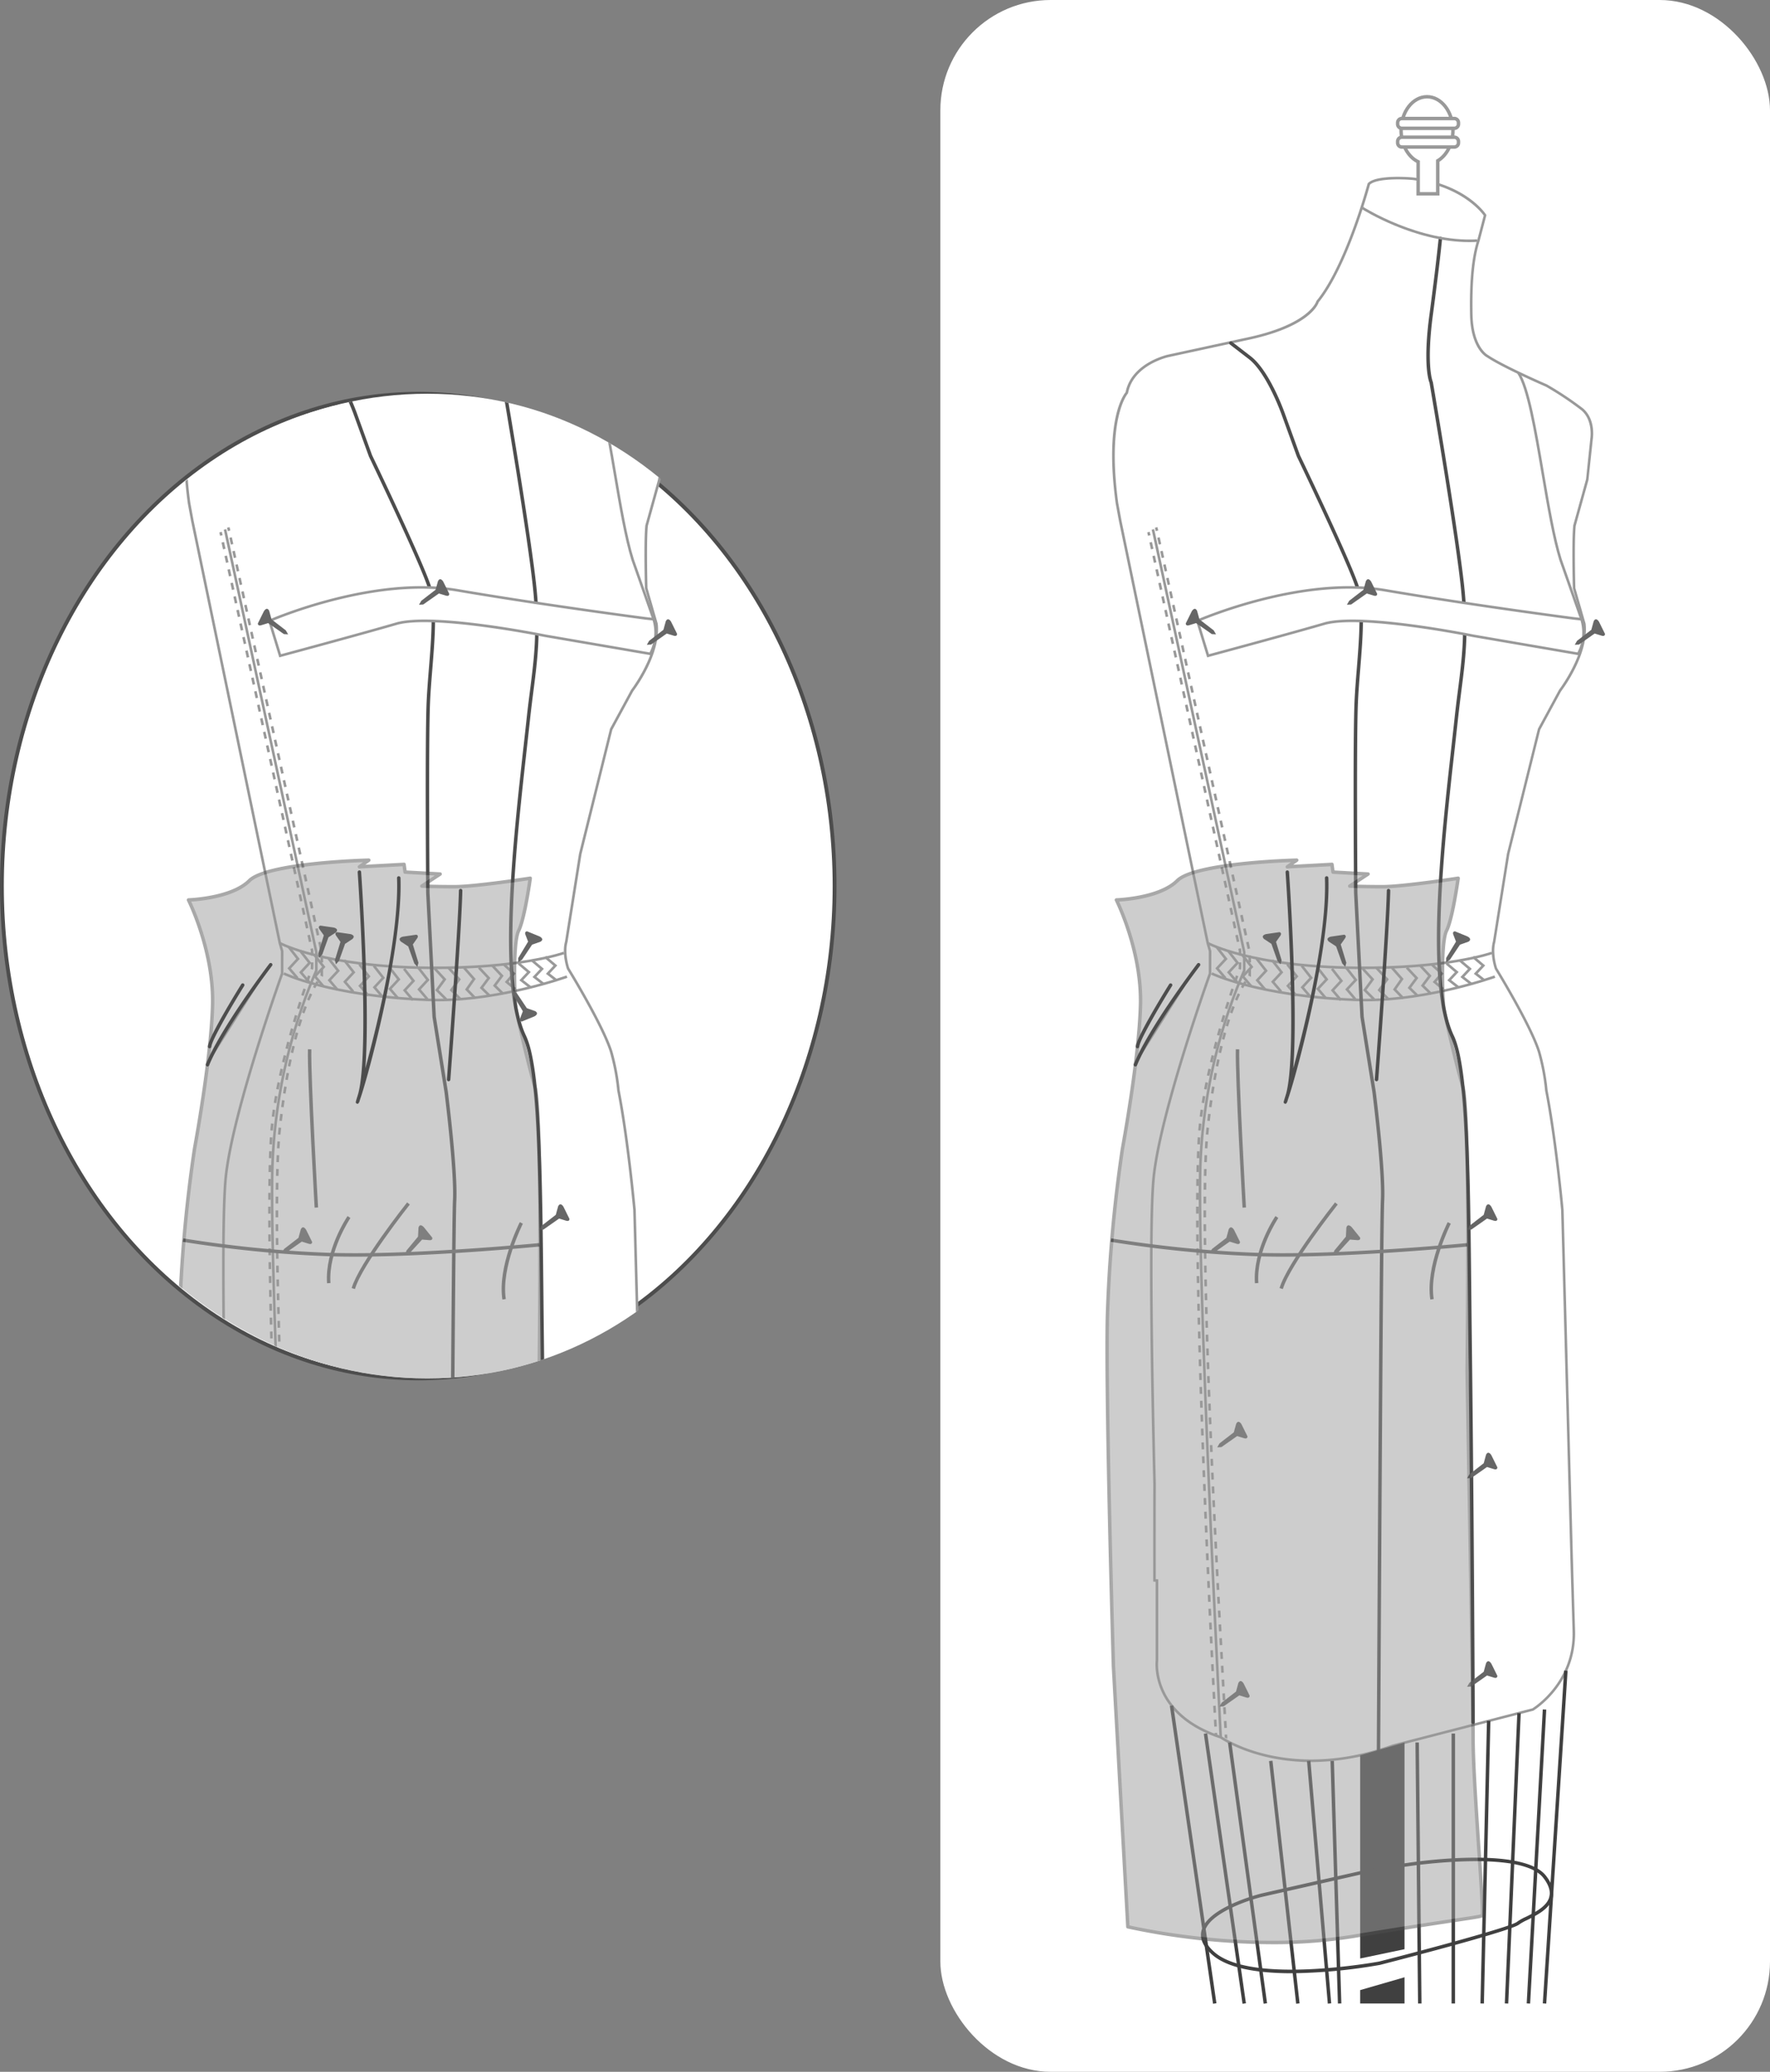 <svg xmlns="http://www.w3.org/2000/svg" xmlns:xlink="http://www.w3.org/1999/xlink" width="464.701" height="543.835" viewBox="0 0 464.701 543.835">
  <rect x="0" y="0" width="464.701" height="543.835" fill="#808080" stroke="none"/>
  <defs>
    <clipPath id="clip-path">
      <path id="Trazado_107500" data-name="Trazado 107500" d="M340.624,5067.911c0,71.375,50,129.236,111.678,129.236s106.932-57.86,106.932-129.236S513.98,4938.675,452.3,4938.675,340.624,4996.536,340.624,5067.911Z" transform="translate(-340.624 -4938.675)" fill="none"/>
    </clipPath>
  </defs>
  <g id="Grupo_55811" data-name="Grupo 55811" transform="translate(-340.124 -4825.043)">
    <g id="Grupo_55779" data-name="Grupo 55779" transform="translate(587.007 4825.043)">
      <rect id="Rectángulo_9829" data-name="Rectángulo 9829" width="217.819" height="543.835" rx="28.957" fill="#fff"/>
      <g id="Grupo_55778" data-name="Grupo 55778" transform="translate(43.32 24.94)">
        <g id="Grupo_55753" data-name="Grupo 55753" transform="translate(1.769 21.47)">
          <path id="Trazado_107362" data-name="Trazado 107362" d="M784.471,4937.1a83.808,83.808,0,0,0-9.311-6.195s-11.234-4.86-15.462-7.695c0,0-4.11-1.988-4.282-10.979s.517-15.216,1.9-19.452l1.724-6.571s-5-7.78-18.968-9.6c0,0-9.4-.864-11.554,1.383,0,0-5.689,21.354-13.45,30.863,0,0-1.638,6.311-18.881,9.855l-20.348,4.409s-9.4,1.989-10.863,9.683c0,0-5.691,6.137-2.587,28.961l.862,4.668,22.966,110.811.614,2.1v5.875s-12.84,35.618-14.769,53.156c-1.223,11.116-.5,52.22.194,80.841-.039,14.68-.012,25.312-.012,25.312l.644.052v21.037s-1.911,13.92,16.755,20.09c0,0,17.242,12.338,45.24,2.213l36.7-9.49a24.074,24.074,0,0,0,10.756-20.723c-.435-14.016-.675-23.021-.677-23.086L779.33,5147.3s-1.624-18.115-4.208-31.372a57.55,57.55,0,0,0-1.934-10.211c-2.282-7.168-11.3-21.8-11.3-21.8s-1.333-3.864-.481-6.965l3.686-23.132,8.105-32.681,5.526-10.19s7.308-9.529,6.372-17.48l-2.689-9.354s-.227-7.961-.072-13.443c.037-1.177.094-2.226.176-3.031l3.333-11.987.049-.463.02-.073.629-5.915h-.015l.466-4.386S787.805,4939.864,784.471,4937.1Z" transform="translate(-661.114 -4876.104)" fill="#fff"/>
          <path id="Trazado_107363" data-name="Trazado 107363" d="M713.407,5292.195c-14.509,0-23.248-5.728-23.954-6.209-18.668-6.2-16.959-20.3-16.939-20.444l0-20.676-.643-.055v-.312c0-.106-.027-10.8.012-25.312-.75-30.881-1.391-69.989-.192-80.877,1.875-17.053,14.186-51.558,14.768-53.179v-5.766l-.6-2.058L662.88,4966.469l-.863-4.676c-2.947-21.667,1.935-28.374,2.6-29.178,1.547-7.752,11.015-9.841,11.109-9.862l20.347-4.408c16.755-3.444,18.607-9.549,18.624-9.61l.065-.128c7.625-9.342,13.328-30.521,13.385-30.735l.022-.083.062-.064c2.243-2.339,11.44-1.523,11.83-1.487,13.978,1.817,19.017,9.43,19.224,9.751l.081.126-1.762,6.715c-1.437,4.41-2.051,10.735-1.886,19.359s4.052,10.659,4.091,10.678c4.195,2.808,15.335,7.639,15.447,7.688a84.375,84.375,0,0,1,9.394,6.245h0c3.445,2.858,2.682,7.832,2.649,8.042l-1.148,10.816-3.343,12.044c-.066.691-.125,1.7-.164,2.95-.147,5.2.053,12.741.071,13.379l2.676,9.311c.952,8.05-6.127,17.389-6.429,17.782l-5.476,10.107-8.1,32.638-3.68,23.1c-.821,3,.453,6.763.467,6.8.058.079,9.03,14.68,11.3,21.8a57.318,57.318,0,0,1,1.946,10.276c2.554,13.1,4.194,31.2,4.209,31.381l2.331,87.347c.01.375.248,9.31.677,23.083.437,14.106-10.81,20.959-10.924,21.026l-.088.038-36.7,9.491A63.084,63.084,0,0,1,713.407,5292.195Zm-40.859-48.01.645.051v21.352c-.021.183-1.641,13.763,16.521,19.765l.091.047c.172.122,17.439,12.111,44.925,2.171l36.681-9.488c.723-.453,10.963-7.117,10.551-20.395-.427-13.775-.667-22.711-.677-23.076l-2.329-87.337c-.015-.159-1.651-18.228-4.2-31.317a57.007,57.007,0,0,0-1.923-10.173c-2.244-7.045-11.172-21.575-11.262-21.721-.088-.229-1.39-4.067-.518-7.234l3.677-23.095,8.141-32.791,5.526-10.191c.1-.139,7.243-9.558,6.334-17.277l-2.691-9.384c0-.079-.226-8.034-.072-13.461.04-1.265.1-2.292.177-3.057l3.344-12.045.07-.537,1.07-10.242c.011-.067.733-4.819-2.409-7.424h0a84.085,84.085,0,0,0-9.263-6.163c-.426-.182-11.277-4.888-15.482-7.708-.134-.061-4.259-2.16-4.433-11.256-.166-8.7.459-15.1,1.915-19.562l1.679-6.4c-.706-.98-5.957-7.675-18.643-9.324-2.528-.233-9.431-.459-11.2,1.222-.414,1.52-6.008,21.68-13.448,30.848-.253.778-2.681,6.649-19.121,10.028l-20.344,4.407c-.093.021-9.195,2.037-10.6,9.414l-.018.1-.066.072c-.055.061-5.536,6.36-2.5,28.684l.86,4.652,22.965,110.8.621,2.174-.02,5.991c-.128.355-12.848,35.781-14.751,53.078-1.194,10.851-.553,49.926.2,80.795C672.526,5232.314,672.544,5242.316,672.548,5244.185Z" transform="translate(-661.079 -4876.07)" fill="#999"/>
        </g>
        <path id="Trazado_107364" data-name="Trazado 107364" d="M794.572,4997.414l-5.5-15.622c-1.774-5.659-3.255-14.343-4.688-22.741-1.887-11.064-3.84-22.506-6.38-26.292l.567-.38c2.62,3.908,4.5,14.911,6.485,26.559,1.43,8.375,2.907,17.035,4.662,22.64l5.493,15.611Z" transform="translate(-669.886 -4859.692)" fill="#999"/>
        <path id="Trazado_107365" data-name="Trazado 107365" d="M729.625,5104.024c-.7,0-1.4,0-2.121-.012-27.394-.286-38.9-6.47-39.008-6.532l.33-.6c.111.062,11.492,6.164,38.685,6.447,24.072.239,35.5-3.836,35.613-3.876l.235.64C763.249,5100.135,752.379,5104.024,729.625,5104.024Z" transform="translate(-661.79 -4874.57)" fill="#999"/>
        <path id="Trazado_107366" data-name="Trazado 107366" d="M730.173,5113.272q-1.289,0-2.572-.048c-25.642-.981-37.815-6.9-37.934-6.964l.3-.611c.118.059,12.181,5.918,37.657,6.893,17.653.691,36.236-6.013,36.42-6.082l.235.641C764.1,5107.166,747.16,5113.272,730.173,5113.272Z" transform="translate(-661.896 -4875.363)" fill="#999"/>
        <path id="Trazado_107367" data-name="Trazado 107367" d="M736.111,5112.84l-2.634-2.633,2.054-2.817-2.58-2.8.5-.462,2.961,3.214-2.039,2.8,2.22,2.219Z" transform="translate(-665.811 -4875.226)" fill="#999"/>
        <path id="Trazado_107368" data-name="Trazado 107368" d="M740.293,5112.84l-2.632-2.633,2.053-2.817-2.58-2.8.5-.462,2.961,3.214-2.039,2.8,2.22,2.219Z" transform="translate(-666.189 -4875.226)" fill="#999"/>
        <path id="Trazado_107369" data-name="Trazado 107369" d="M744.558,5112.593l-2.454-2.559,1.913-2.736-2.4-2.721.512-.452,2.76,3.123-1.9,2.718,2.067,2.154Z" transform="translate(-666.594 -4875.225)" fill="#999"/>
        <path id="Trazado_107370" data-name="Trazado 107370" d="M748.814,5112.026l-2.463-2.418,1.906-2.567-2.375-2.534.5-.467,2.764,2.95-1.89,2.547,2.038,2Z" transform="translate(-666.98 -4875.218)" fill="#999"/>
        <path id="Trazado_107371" data-name="Trazado 107371" d="M752.624,5111.386l-2.463-2.419,1.905-2.567-2.375-2.533.5-.467,2.766,2.949-1.891,2.548,2.039,2Z" transform="translate(-667.325 -4875.16)" fill="#999"/>
        <path id="Trazado_107372" data-name="Trazado 107372" d="M713.71,5111.767l-2.377-2.8,2.313-2.5-2.29-2.937.538-.419,2.647,3.393-2.3,2.482,1.986,2.342Z" transform="translate(-663.855 -4875.134)" fill="#999"/>
        <path id="Trazado_107373" data-name="Trazado 107373" d="M717.873,5112.183l-2.377-2.8,2.314-2.5-2.29-2.937.538-.419,2.645,3.393-2.3,2.482,1.986,2.341Z" transform="translate(-664.232 -4875.171)" fill="#999"/>
        <path id="Trazado_107374" data-name="Trazado 107374" d="M722.354,5112.631l-2.377-2.8,2.314-2.5-2.29-2.937.538-.419,2.647,3.393-2.3,2.483,1.986,2.341Z" transform="translate(-664.637 -4875.211)" fill="#999"/>
        <path id="Trazado_107375" data-name="Trazado 107375" d="M700.7,5109.03l-2.377-2.8,2.314-2.5-2.29-2.937.538-.419,2.645,3.393-2.3,2.482,1.986,2.341Z" transform="translate(-662.679 -4874.886)" fill="#999"/>
        <path id="Trazado_107376" data-name="Trazado 107376" d="M696.627,5107.86l-2.376-2.8,2.313-2.5-2.29-2.937.538-.419,2.647,3.393-2.3,2.483,1.985,2.341Z" transform="translate(-662.31 -4874.78)" fill="#999"/>
        <path id="Trazado_107377" data-name="Trazado 107377" d="M693.265,5106.714l-2.377-2.8,2.314-2.5-2.29-2.937.538-.419,2.647,3.393-2.3,2.482,1.986,2.341Z" transform="translate(-662.006 -4874.677)" fill="#999"/>
        <path id="Trazado_107378" data-name="Trazado 107378" d="M704.863,5110.146l-2.377-2.8,2.314-2.5-2.29-2.937.538-.419,2.647,3.393-2.3,2.482,1.986,2.342Z" transform="translate(-663.055 -4874.987)" fill="#999"/>
        <path id="Trazado_107379" data-name="Trazado 107379" d="M709.345,5110.594l-2.377-2.8,2.314-2.5-2.291-2.937.538-.419,2.646,3.393-2.3,2.483,1.986,2.342Z" transform="translate(-663.461 -4875.027)" fill="#999"/>
        <path id="Trazado_107380" data-name="Trazado 107380" d="M726.6,5113.055l-2.377-2.8,2.314-2.5-2.29-2.937.538-.419,2.645,3.393-2.3,2.484,1.986,2.341Z" transform="translate(-665.021 -4875.25)" fill="#999"/>
        <path id="Trazado_107381" data-name="Trazado 107381" d="M730.749,5112.787l-2.377-2.8,2.314-2.5-2.29-2.937.538-.419,2.645,3.393-2.3,2.482,1.986,2.342Z" transform="translate(-665.396 -4875.226)" fill="#999"/>
        <path id="Trazado_107382" data-name="Trazado 107382" d="M760.429,5109.557l-2.638-2.062,1.987-2.128-2.4-2.039.441-.521,2.951,2.5-1.967,2.107,2.05,1.6Z" transform="translate(-668.019 -4875.106)" fill="#999"/>
        <path id="Trazado_107383" data-name="Trazado 107383" d="M764.218,5108.628l-2.638-2.062,1.987-2.128-2.4-2.039.441-.521,2.951,2.5-1.967,2.107,2.05,1.6Z" transform="translate(-668.362 -4875.022)" fill="#999"/>
        <path id="Trazado_107384" data-name="Trazado 107384" d="M768.089,5107.671l-2.638-2.061,1.987-2.13-2.4-2.037.441-.521,2.951,2.5-1.967,2.106,2.05,1.6Z" transform="translate(-668.712 -4874.936)" fill="#999"/>
        <path id="Trazado_107385" data-name="Trazado 107385" d="M756.1,5110.1l-2.513-2.109,1.9-2.191-2.321-2.113.46-.5,2.813,2.563-1.887,2.17,1.982,1.663Z" transform="translate(-667.639 -4875.14)" fill="#999"/>
        <path id="Trazado_107386" data-name="Trazado 107386" d="M690.3,5294.891c-.062-1.2-6.169-120.1-5.379-149.351a142.778,142.778,0,0,1,11.547-52.01v-4.69L672.5,4977.893l.667-.144,23.97,111.019.008,4.915-.034.071a141.7,141.7,0,0,0-11.513,51.8c-.79,29.229,5.316,148.1,5.377,149.3Z" transform="translate(-660.343 -4863.795)" fill="#999"/>
        <g id="Grupo_55754" data-name="Grupo 55754" transform="translate(10.991 114.663)">
          <rect id="Rectángulo_9830" data-name="Rectángulo 9830" width="0.682" height="0.909" transform="translate(0 0.145) rotate(-12.298)" fill="#999"/>
          <path id="Trazado_107387" data-name="Trazado 107387" d="M688.878,5292.427l-.1-1.823.68-.036.1,1.821Zm-.194-3.646-.1-1.821.682-.036.095,1.821Zm-.188-3.643-.094-1.82.682-.034.093,1.819Zm-.185-3.639-.094-1.82.682-.035.092,1.819Zm-.184-3.639-.09-1.819.682-.034.09,1.819Zm-.18-3.64-.089-1.819.682-.035.089,1.819Zm-.178-3.637-.088-1.82.682-.033.088,1.818Zm-.175-3.639-.086-1.819.682-.033.086,1.819Zm-.174-3.638-.085-1.819.682-.033.085,1.819Zm-.169-3.637-.085-1.819.682-.033.085,1.819Zm-.167-3.638-.083-1.82.682-.031.083,1.818Zm-.164-3.639-.082-1.819.682-.031.082,1.819Zm-.164-3.637-.08-1.819.682-.031.08,1.819Zm-.159-3.638-.079-1.818.682-.031.079,1.82Zm-.156-3.639-.077-1.819.682-.029.077,1.819Zm-.155-3.638-.076-1.819.682-.029.076,1.819Zm-.151-3.638-.07-1.742.337-.091.341-.015-.341.015.344.064.071,1.742Zm-.148-3.638-.072-1.819.682-.027.072,1.819Zm-.143-3.638-.068-1.748.338-.085.341-.014-.341.014.344.058.068,1.749Zm-.141-3.638-.07-1.82.682-.028.07,1.821Zm-.138-3.64-.066-1.819.682-.025.066,1.819Zm-.133-3.638-.065-1.82.682-.023.065,1.818Zm-.13-3.646-.064-1.824.682-.022.064,1.823Zm-.126-3.646-.062-1.82.682-.022.062,1.82Zm-.122-3.639-.059-1.816.682-.021.059,1.816Zm-.116-3.632-.056-1.812.682-.021.056,1.812Zm-.11-3.631-.053-1.768.68-.073.055,1.819Zm-.107-3.641-.051-1.82.682-.021.051,1.82Zm-.1-3.642-.048-1.82.682-.018.048,1.82Zm-.094-3.64-.045-1.821.682-.017.045,1.819Zm-.087-3.641-.041-1.821.682-.015.041,1.819Zm-.08-3.64-.036-1.822.682-.013.036,1.82Zm-.071-3.641-.033-1.821.682-.013.033,1.821Zm-.062-3.642-.028-1.821.682-.011.028,1.821Zm-.052-3.644-.022-1.821.682-.008.022,1.821Zm-.042-3.643-.016-1.821.682,0,.016,1.821Zm-.026-3.642-.007-1.822h.682l.007,1.764-.341.057Zm.671-3.645H684.1v-1.82l.682,0Zm.008-3.635-.682,0,.012-1.821.682.005Zm.029-3.638-.682-.008q.011-.926.025-1.822l.682.011Q684.826,5149.558,684.815,5150.482Zm.059-3.635-.682-.015q.018-.927.041-1.821l.682.017Q684.893,5145.919,684.874,5146.847Zm.094-3.635-.682-.022q.031-.934.065-1.82l.682.026Q685,5142.281,684.968,5143.212Zm.146-3.631-.682-.032q.046-.944.1-1.822l.68.041Q685.159,5138.644,685.114,5139.582Zm.227-3.62-.68-.058q.076-.9.174-1.821l.679.073Q685.415,5135.065,685.341,5135.962Zm.381-3.609-.677-.085c.076-.6.158-1.206.246-1.811l.675.1Q685.835,5131.459,685.722,5132.353Zm.518-3.592-.673-.108q.146-.9.3-1.8l.671.119Q686.385,5127.866,686.241,5128.761Zm.634-3.581-.67-.127q.171-.9.355-1.792l.668.137Q687.047,5124.288,686.875,5125.18Zm.728-3.56-.667-.144q.192-.892.4-1.777l.664.152C687.863,5120.437,687.73,5121.029,687.6,5121.62Zm.809-3.537-.662-.158c.142-.6.286-1.187.433-1.774l.662.166Q688.626,5117.193,688.411,5118.083Zm.885-3.529-.661-.171q.232-.893.468-1.764l.659.177Q689.527,5113.665,689.3,5114.553Zm.947-3.511-.658-.183q.248-.891.5-1.757l.656.19Q690.49,5110.153,690.243,5111.042Zm1.007-3.495-.653-.193q.263-.9.527-1.748l.651.2Q691.515,5106.656,691.25,5107.548Zm1.063-3.481-.65-.2q.281-.9.554-1.739l.649.209Q692.595,5103.171,692.313,5104.067Zm1.118-3.463-.648-.214q.3-.914.58-1.731l.646.22C693.824,5099.421,693.63,5100,693.431,5100.6Zm1.17-3.448-.645-.224c.227-.651.431-1.228.61-1.724l.641.231C695.031,5095.933,694.826,5096.508,694.6,5097.155Zm1.232-3.428-.639-.239.108-.287v-1.394h.682l-.022,1.577Zm.151-3.74H695.3v-1.225l-.119-.508.667-.146.127.581Zm-1.19-3.511-.388-1.777.666-.145.388,1.777Zm-.778-3.554-.388-1.777.666-.146.389,1.777Zm-.777-3.555-.389-1.778.666-.146.389,1.778Zm-.779-3.556-.388-1.777.666-.146.388,1.777Zm-.777-3.554-.388-1.777.666-.146.388,1.777Zm-.778-3.556-.388-1.777.666-.146.389,1.777Zm-.777-3.554-.389-1.778.667-.146L690.8,5065Zm-.779-3.556-.388-1.777.666-.146.388,1.777Zm-.777-3.555-.389-1.777.667-.146.388,1.777Zm-.778-3.554-.388-1.777.666-.147.389,1.777Zm-.778-3.557-.388-1.777.667-.146.387,1.777Zm-.778-3.555-.388-1.777.666-.146.389,1.777Zm-.777-3.554-.389-1.777.667-.146.388,1.777Zm-.779-3.555-.387-1.778.666-.146.388,1.778Zm-.777-3.555-.388-1.778.667-.146.387,1.778Zm-.778-3.556-.388-1.777.666-.146.389,1.777Zm-.777-3.555-.389-1.777.667-.146.388,1.777Zm-.778-3.555-.388-1.777.666-.146.388,1.777Zm-.778-3.555-.389-1.777.667-.145.388,1.777Zm-.777-3.554-.389-1.777.666-.146.389,1.778Zm-.779-3.556-.388-1.778.667-.146.388,1.778Zm-.777-3.555-.389-1.777.666-.146.389,1.777Zm-.778-3.555-.389-1.777.667-.146.388,1.777Zm-.778-3.555-.388-1.777.666-.145.388,1.777Zm-.778-3.554-.388-1.778.667-.146.388,1.779Zm-.777-3.556-.389-1.778.666-.145.389,1.777Zm-.778-3.556-.389-1.777.667-.146.389,1.777Zm-.778-3.554-.388-1.777.666-.146.388,1.777Zm-.778-3.556-.389-1.777.667-.145.389,1.777Zm-.777-3.554-.389-1.777.666-.146.389,1.778Z" transform="translate(-671.276 -4978.794)" fill="#999"/>
          <rect id="Rectángulo_9831" data-name="Rectángulo 9831" width="0.681" height="0.905" transform="matrix(0.999, -0.054, 0.054, 0.999, 17.689, 315.293)" fill="#999"/>
        </g>
        <g id="Grupo_55755" data-name="Grupo 55755" transform="translate(13.024 113.431)">
          <path id="Trazado_107388" data-name="Trazado 107388" d="M673.648,4978.21l-.2-.888.666-.147.2.888Z" transform="translate(-673.453 -4977.175)" fill="#999"/>
          <path id="Trazado_107389" data-name="Trazado 107389" d="M691.709,5292.657l-.1-1.814.68-.037.1,1.813Zm-.2-3.628-.1-1.814.68-.037.1,1.812Zm-.2-3.624-.1-1.812.68-.04.1,1.812Zm-.2-3.627-.1-1.81.68-.038.1,1.81Zm-.2-3.622-.1-1.81.68-.039.1,1.812Zm-.2-3.621-.1-1.811.68-.038.1,1.811Zm-.2-3.621-.1-1.811.68-.037.1,1.811Zm-.2-3.621-.1-1.811.68-.038.1,1.811Zm-.2-3.621-.1-1.811.68-.037.1,1.811Zm-.192-3.622-.1-1.811.681-.036.1,1.811Zm-.191-3.621-.095-1.81.681-.037.094,1.811Zm-.189-3.622-.094-1.81.682-.035.093,1.81Zm-.184-3.618-.093-1.812.682-.035.092,1.811Zm-.184-3.624-.09-1.81.682-.034.09,1.81Zm-.179-3.62-.088-1.81.682-.034.088,1.81Zm-.177-3.622-.087-1.81.682-.034.087,1.812Zm-.173-3.621-.086-1.811.682-.032.085,1.811Zm-.171-3.62-.084-1.813.682-.03.084,1.81Zm-.166-3.624-.081-1.811.682-.03.081,1.811Zm-.163-3.622-.08-1.812.682-.031.08,1.812Zm-.158-3.624-.078-1.811.682-.028.078,1.809Zm-.155-3.621-.076-1.812.682-.029.076,1.811Zm-.151-3.628-.074-1.816.682-.027.07,1.744-.337.085Zm-.146-3.63-.071-1.812.682-.027.071,1.812Zm-.141-3.621-.069-1.809.682-.026.069,1.809Zm-.135-3.616-.066-1.8.682-.024.065,1.8Zm-.13-3.614-.064-1.813.682-.023.061,1.747-.338.076Zm-.125-3.625-.06-1.812.682-.021.06,1.811Zm-.118-3.623-.055-1.812.682-.022.055,1.813Zm-.11-3.625-.053-1.813.682-.019.053,1.812Zm-.1-3.625-.048-1.812.682-.017.048,1.812Zm-.095-3.624-.043-1.749.68-.08.045,1.811Zm-.086-3.626-.039-1.814.682-.014.039,1.813Zm-.076-3.625-.033-1.813.682-.013.033,1.814Zm-.062-3.626-.026-1.813.682-.009.026,1.812Zm-.051-3.626-.018-1.814.682,0,.018,1.812Zm-.034-3.627-.011-1.813.682,0,.011,1.812Zm-.017-3.627v-1.814h.682v1.812Zm.688-3.622-.682,0,.01-1.813.682,0Zm.027-3.621-.682-.009.026-1.812.682.011Zm.062-3.621-.682-.017q.022-.924.046-1.812l.682.019Q687.04,5146.818,687.02,5147.74Zm.1-3.617-.682-.024q.034-.93.073-1.812l.682.029Q687.157,5143.195,687.124,5144.124Zm.161-3.614-.68-.038q.052-.938.11-1.813l.68.047Q687.336,5139.574,687.284,5140.509Zm.247-3.6-.68-.059c.053-.6.108-1.18.166-1.721l.011-.094.677.082-.008.079C687.638,5135.736,687.583,5136.306,687.532,5136.906Zm.378-3.593-.677-.08q.106-.913.217-1.8l.677.085Q688.017,5132.4,687.91,5133.313Zm.45-3.589-.677-.091q.124-.913.25-1.8l.675.1Q688.483,5128.813,688.36,5129.725Zm.514-3.579-.675-.1q.142-.913.285-1.792l.673.111Q689.013,5125.238,688.874,5126.146Zm.584-3.567-.671-.117c.106-.606.213-1.2.321-1.786l.67.125Q689.617,5121.671,689.458,5122.578Zm.663-3.552-.669-.132q.183-.91.366-1.777l.669.142Q690.3,5118.121,690.121,5119.026Zm.75-3.533-.665-.151q.206-.909.416-1.768l.663.162Q691.078,5114.589,690.872,5115.493Zm.853-3.506-.659-.172q.237-.906.474-1.754l.658.183Q691.961,5111.085,691.725,5111.986Zm.975-3.474-.653-.2q.273-.9.543-1.734l.648.211Q692.971,5107.616,692.7,5108.513Zm1.118-3.428-.643-.226q.316-.9.629-1.708l.636.246C694.236,5103.928,694.027,5104.49,693.818,5105.085Zm1.3-3.355-.628-.267q.385-.905.745-1.664l.616.291C695.613,5100.588,695.369,5101.133,695.116,5101.729Zm1.539-3.242-.6-.323c.308-.573.619-1.107.921-1.584l.577.363C697.258,5097.41,696.956,5097.928,696.655,5098.487Zm1.962-3.006-.328-.242h-.254v-1.732h.682v1.873Zm.1-3.786h-.682v-1.811h.682Zm-.9-3.524-.387-1.77.666-.146.388,1.769Zm-.777-3.539-.389-1.769.667-.146.388,1.77Zm-.779-3.539-.388-1.769.666-.146.389,1.77Zm-.777-3.538-.389-1.77.667-.146.388,1.769Zm-.779-3.539-.388-1.769.666-.146.389,1.769Zm-.777-3.539-.389-1.769.667-.146.388,1.77Zm-.778-3.538-.389-1.771.666-.145.389,1.77Zm-.778-3.539-.389-1.77.667-.146.388,1.769Zm-.778-3.54-.389-1.769.666-.146.389,1.769Zm-.779-3.538-.388-1.769.667-.146.388,1.77Zm-.777-3.539-.389-1.77.666-.146.389,1.769Zm-.779-3.539-.388-1.77.667-.146.388,1.769Zm-.777-3.538-.389-1.769.666-.146.389,1.77Zm-.779-3.54-.389-1.769.667-.146.389,1.77Zm-.777-3.538-.389-1.771.666-.145.389,1.77Zm-.779-3.539-.389-1.769.667-.146.389,1.769Zm-.777-3.54-.389-1.769.666-.146.389,1.769Zm-.779-3.538-.389-1.769.667-.146.389,1.771Zm-.778-3.539-.388-1.77.666-.145.388,1.769Zm-.778-3.538-.388-1.769.666-.146.389,1.767Zm-.778-3.539-.388-1.769.666-.146.388,1.77Zm-.778-3.539-.388-1.769.666-.146.389,1.77Zm-.778-3.538-.389-1.77.667-.146.388,1.77Zm-.778-3.539-.388-1.769.666-.146.389,1.769Zm-.778-3.539-.389-1.769.667-.146.388,1.769Zm-.778-3.539-.388-1.77.666-.146.389,1.771Zm-.778-3.539-.389-1.77.667-.145.388,1.769Zm-.779-3.538-.387-1.77.666-.146.388,1.769Zm-.777-3.539-.389-1.769.667-.146.388,1.771Zm-.779-3.539-.388-1.769.666-.146.388,1.769Zm-.777-3.538-.389-1.77.667-.146.388,1.77Z" transform="translate(-673.511 -4977.438)" fill="#999"/>
          <path id="Trazado_107390" data-name="Trazado 107390" d="M694.175,5326.768l-.248-.233-.337-.038c0-.075-.007-.363-.033-.851l.682-.034C694.289,5326.648,694.289,5326.648,694.175,5326.768Z" transform="translate(-675.271 -5008.688)" fill="#999"/>
        </g>
        <path id="Trazado_107391" data-name="Trazado 107391" d="M764.056,5283.77a.454.454,0,0,1-.455-.453c0-.522-.214-52.765-.791-100.783-.047-3.949-.087-7.875-.127-11.746-.323-31.734-.6-59.141-4.483-67.321-6.75-14.231-2.579-51.61.184-76.347.284-2.547.552-4.953.791-7.173.3-2.8.617-5.283.922-7.683,1.051-8.242,1.881-14.751.867-25.614-1.27-13.626-8.062-53.266-8.352-54.95-.232-.571-1.739-4.91-.012-17.9,1.807-13.595,2.415-19.97,2.42-20.034a.48.48,0,0,1,.5-.41.455.455,0,0,1,.41.5c-.005.063-.614,6.455-2.424,20.068-1.779,13.376-.055,17.429-.037,17.468a.436.436,0,0,1,.035.111c.071.41,7.075,41.184,8.371,55.071,1.022,10.963.186,17.516-.87,25.814-.306,2.4-.621,4.872-.921,7.665-.239,2.221-.508,4.628-.791,7.178-2.75,24.633-6.905,61.858-.265,75.856,3.964,8.361,4.245,35.859,4.57,67.7.039,3.871.08,7.795.127,11.744.578,48.021.79,100.268.791,100.79a.454.454,0,0,1-.453.457Z" transform="translate(-667.514 -4856.162)" fill="#4d4d4d"/>
        <path id="Trazado_107392" data-name="Trazado 107392" d="M734.075,5293.776h0a.455.455,0,0,1-.452-.458c.006-1.364.669-136.559,1.062-144.311.391-7.7-2.2-28.186-2.227-28.393l-3.149-19.679-1.659-32.556c0-.414-.311-39.621.118-49.941.12-2.891.373-6.029.617-9.064.64-7.959,1.3-16.189-.278-21.1-2.189-6.8-15.347-34.2-15.48-34.475l-3.972-10.958c-.04-.114-3.9-10.994-8.675-14.663l-4.936-3.8a.455.455,0,0,1,.555-.721l4.935,3.8c4.986,3.834,8.817,14.621,8.977,15.078l3.953,10.911c.525,1.087,13.3,27.69,15.508,34.548,1.637,5.084.968,13.406.32,21.454-.243,3.026-.495,6.156-.614,9.028-.429,10.3-.123,49.483-.119,49.877l1.654,32.488,3.146,19.645c.028.221,2.63,20.787,2.234,28.568-.392,7.73-1.054,142.9-1.061,144.268A.454.454,0,0,1,734.075,5293.776Z" transform="translate(-662.366 -4858.895)" fill="#4d4d4d"/>
        <path id="Trazado_107393" data-name="Trazado 107393" d="M744.329,5382.176l-11.637,2.441v-53.334l11.637-3.367Z" transform="translate(-665.787 -4895.466)" fill="#404040"/>
        <path id="Trazado_107394" data-name="Trazado 107394" d="M744.329,5402.557v-6.884l-11.637,3.367v3.517Z" transform="translate(-665.787 -4901.594)" fill="#404040"/>
        <rect id="Rectángulo_9832" data-name="Rectángulo 9832" width="0.91" height="78.993" transform="translate(16.931 422.853) rotate(-8.249)" fill="#404040"/>
        <rect id="Rectángulo_9833" data-name="Rectángulo 9833" width="0.91" height="71.578" transform="matrix(0.99, -0.142, 0.142, 0.99, 25.843, 430.175)" fill="#404040"/>
        <rect id="Rectángulo_9834" data-name="Rectángulo 9834" width="0.909" height="69.15" transform="translate(32.186 432.511) rotate(-7.784)" fill="#404040"/>
        <rect id="Rectángulo_9835" data-name="Rectángulo 9835" width="0.91" height="64.078" transform="matrix(0.994, -0.111, 0.111, 0.994, 42.973, 437.332)" fill="#404040"/>
        <rect id="Rectángulo_9836" data-name="Rectángulo 9836" width="0.909" height="63.915" transform="translate(52.937 437.32) rotate(-4.898)" fill="#404040"/>
        <rect id="Rectángulo_9837" data-name="Rectángulo 9837" width="0.91" height="63.711" transform="translate(59.105 437.296) rotate(-1.75)" fill="#404040"/>
        <rect id="Rectángulo_9838" data-name="Rectángulo 9838" width="0.91" height="68.517" transform="matrix(1, -0.01, 0.01, 1, 81.409, 432.455)" fill="#404040"/>
        <rect id="Rectángulo_9839" data-name="Rectángulo 9839" width="0.91" height="70.852" transform="translate(90.9 430.111)" fill="#404040"/>
        <rect id="Rectángulo_9840" data-name="Rectángulo 9840" width="74.187" height="0.91" transform="matrix(0.023, -1, 1, 0.023, 98.479, 500.952)" fill="#404040"/>
        <rect id="Rectángulo_9841" data-name="Rectángulo 9841" width="76.282" height="0.91" transform="matrix(0.043, -0.999, 0.999, 0.043, 104.871, 500.942)" fill="#404040"/>
        <rect id="Rectángulo_9842" data-name="Rectángulo 9842" width="77.279" height="0.909" transform="translate(110.616 500.939) rotate(-86.864)" fill="#404040"/>
        <rect id="Rectángulo_9843" data-name="Rectángulo 9843" width="87.535" height="0.91" transform="matrix(0.064, -0.998, 0.998, 0.064, 114.847, 500.932)" fill="#404040"/>
        <path id="Trazado_107395" data-name="Trazado 107395" d="M710.524,5391.5c-8.226,0-16.5-1.092-20.794-4.821-2.429-2.106-3.391-4.25-2.861-6.37,1.564-6.253,15.649-9.728,15.791-9.76,2.926-.668,30.847-6.986,30.847-6.986l.038-.008,7.276-1c1.227-.19,30.3-4.615,36.487,3.335,1.586,2.039,2.19,3.942,1.8,5.659-.692,3.009-4.186,4.73-6.737,5.987a12.422,12.422,0,0,0-2.085,1.161c-2.077,1.757-33.04,9.711-36.563,10.613A142.268,142.268,0,0,1,710.524,5391.5Zm23.165-27.046c-.82.186-27.944,6.324-30.827,6.981s-13.866,4.121-15.11,9.095c-.44,1.762.426,3.6,2.573,5.461,9.846,8.539,42.866,2.492,43.2,2.429,13.728-3.512,34.722-9.192,36.172-10.419a12.536,12.536,0,0,1,2.271-1.283c2.387-1.176,5.656-2.787,6.251-5.375.329-1.437-.217-3.083-1.627-4.9-5.856-7.528-35.341-3.039-35.637-2.994Z" transform="translate(-661.63 -4898.473)" fill="#404040"/>
        <g id="Grupo_55756" data-name="Grupo 55756" transform="translate(94.974 411.12)">
          <path id="Trazado_107396" data-name="Trazado 107396" d="M764.657,5311.107l4.126-2.892,1.907.586s.809.27.809-.5l-1.576-3.185s-.767-1.365-1.39-.133l-.619,2.246-3.754,2.9-.608,1.042Z" transform="translate(-763.552 -5304.465)" fill="#666"/>
        </g>
        <g id="Grupo_55757" data-name="Grupo 55757" transform="translate(94.974 356.388)">
          <path id="Trazado_107397" data-name="Trazado 107397" d="M764.657,5250.933l4.126-2.891,1.907.586s.809.27.809-.5l-1.576-3.184s-.767-1.365-1.39-.133l-.619,2.246-3.754,2.9-.608,1.042Z" transform="translate(-763.552 -5244.291)" fill="#666"/>
        </g>
        <g id="Grupo_55758" data-name="Grupo 55758" transform="translate(94.974 291.175)">
          <path id="Trazado_107398" data-name="Trazado 107398" d="M764.657,5179.235l4.126-2.891,1.907.586s.809.271.809-.5l-1.576-3.185s-.767-1.364-1.39-.133l-.619,2.246-3.754,2.9-.608,1.042Z" transform="translate(-763.552 -5172.593)" fill="#666"/>
        </g>
        <g id="Grupo_55759" data-name="Grupo 55759" transform="translate(59.76 296.694)">
          <path id="Trazado_107399" data-name="Trazado 107399" d="M725.9,5186.128l3.4-3.721,1.989.158s.849.087.679-.669l-2.231-2.766s-1.046-1.164-1.386.174l-.116,2.326-3.032,3.648-.367,1.149Z" transform="translate(-724.837 -5178.661)" fill="#666"/>
        </g>
        <g id="Grupo_55760" data-name="Grupo 55760" transform="translate(27.41 297.226)">
          <path id="Trazado_107400" data-name="Trazado 107400" d="M690.376,5185.887,694.5,5183l1.907.587s.809.27.809-.505l-1.576-3.185s-.768-1.363-1.391-.132l-.619,2.246-3.754,2.9-.608,1.041Z" transform="translate(-689.27 -5179.246)" fill="#666"/>
        </g>
        <g id="Grupo_55761" data-name="Grupo 55761" transform="translate(29.372 348.27)">
          <path id="Trazado_107401" data-name="Trazado 107401" d="M692.532,5242.006l4.126-2.892,1.907.587s.809.271.809-.5l-1.576-3.184s-.768-1.364-1.391-.133l-.619,2.246-3.754,2.9-.607,1.042Z" transform="translate(-691.427 -5235.365)" fill="#666"/>
        </g>
        <g id="Grupo_55762" data-name="Grupo 55762" transform="translate(29.941 416.328)">
          <path id="Trazado_107402" data-name="Trazado 107402" d="M693.158,5316.833l4.126-2.892,1.907.587s.81.27.809-.505l-1.576-3.185s-.767-1.363-1.391-.132l-.618,2.246-3.754,2.9-.608,1.042Z" transform="translate(-692.053 -5310.19)" fill="#666"/>
        </g>
        <path id="Trazado_107403" data-name="Trazado 107403" d="M710.282,5194.8l-.872-.256c1.91-6.5,14.047-21.841,14.563-22.49l.713.564C724.56,5172.777,712.144,5188.466,710.282,5194.8Z" transform="translate(-663.681 -4881.369)" fill="#666"/>
        <path id="Trazado_107404" data-name="Trazado 107404" d="M702.3,5193.637c-.62-8.686,5.143-17.28,5.388-17.641l.753.511c-.058.085-5.831,8.7-5.234,17.065Z" transform="translate(-663.034 -4881.726)" fill="#666"/>
        <path id="Trazado_107405" data-name="Trazado 107405" d="M752.907,5198.071c-1.332-8.587,4.33-19.849,4.572-20.324l.809.413c-.057.113-5.768,11.477-4.482,19.773Z" transform="translate(-667.597 -4881.884)" fill="#666"/>
        <path id="Trazado_107406" data-name="Trazado 107406" d="M705.9,5187.235c-2.9,0-5.684-.049-8.267-.163a309.892,309.892,0,0,1-36.97-3.74l.161-.895a309.763,309.763,0,0,0,36.85,3.726c21.2.93,56.175-2.456,56.525-2.492l.089.907C753.982,5184.609,726.894,5187.235,705.9,5187.235Z" transform="translate(-659.273 -4882.309)" fill="#666"/>
        <path id="Trazado_107407" data-name="Trazado 107407" d="M698.549,5169.433c-.019-.339-1.946-34.061-1.765-41.573l.91.021c-.18,7.476,1.744,41.161,1.763,41.5Z" transform="translate(-662.538 -4877.372)" fill="#666"/>
        <g id="Grupo_55763" data-name="Grupo 55763" transform="translate(23.737 128.907)">
          <path id="Trazado_107408" data-name="Trazado 107408" d="M785.666,5012l-27.633-4.748s-29.376-5.963-39.023-3.157-30.516,8.417-30.516,8.417l-2.806-9.169s26.834-11.876,49.371-8.018,49.37,7.366,49.37,7.366l2.116.234A11.657,11.657,0,0,1,785.666,5012Z" transform="translate(-685.273 -4994.222)" fill="#fff"/>
          <path id="Trazado_107409" data-name="Trazado 107409" d="M688.223,5012.894l-2.991-9.773.277-.122c.268-.12,27.188-11.875,49.565-8.042,22.272,3.813,49.089,7.328,49.356,7.362l2.318.257.073.2a11.884,11.884,0,0,1-.9,9.36l-.119.208-.236-.041-27.632-4.749c-.3-.06-29.416-5.916-38.87-3.164-9.539,2.775-30.315,8.364-30.523,8.421Zm-2.16-9.391,2.62,8.562c2.665-.719,21.308-5.747,30.192-8.332,9.616-2.795,37.982,2.905,39.185,3.151l27.385,4.705a11.434,11.434,0,0,0,.8-8.382l-1.9-.208c-.276-.037-27.1-3.555-49.391-7.37C714.01,4992.045,688.969,5002.271,686.062,5003.5Z" transform="translate(-685.232 -4994.189)" fill="#999"/>
        </g>
        <g id="Grupo_55764" data-name="Grupo 55764" transform="translate(123.231 137.61)">
          <path id="Trazado_107410" data-name="Trazado 107410" d="M795.725,5010.4l4.126-2.892,1.907.586s.808.271.808-.5l-1.577-3.185s-.767-1.364-1.39-.133l-.619,2.246-3.754,2.9-.608,1.042Z" transform="translate(-794.619 -5003.758)" fill="#666"/>
        </g>
        <g id="Grupo_55765" data-name="Grupo 55765" transform="translate(63.417 127.094)">
          <path id="Trazado_107411" data-name="Trazado 107411" d="M729.962,4998.838l4.126-2.892,1.907.586s.809.271.809-.5l-1.576-3.186s-.767-1.364-1.39-.133l-.62,2.247-3.754,2.9-.608,1.042Z" transform="translate(-728.857 -4992.196)" fill="#666"/>
        </g>
        <g id="Grupo_55766" data-name="Grupo 55766" transform="translate(21.11 134.867)">
          <path id="Trazado_107412" data-name="Trazado 107412" d="M689.185,5007.384l-4.126-2.892-1.907.586s-.809.271-.809-.5l1.576-3.185s.767-1.364,1.391-.133l.618,2.246,3.754,2.9.608,1.042Z" transform="translate(-682.343 -5000.742)" fill="#666"/>
        </g>
        <g id="Grupo_55767" data-name="Grupo 55767" transform="translate(0 200.394)" opacity="0.49">
          <path id="Trazado_107413" data-name="Trazado 107413" d="M665.082,5353.269s30.1,7.277,59.026,2.532,33.474-5.016,34.019-5.511-2.372-34.191-2.406-46.057-1.568-96.808-1.568-96.808.914-67.733-1.131-74.677-4.651-18.686-4.973-20.534-.882-17.257.707-20.421,3.044-13.762,3.044-13.762-14.434,2.215-19.808,2.215-8.65-.158-8.65-.158l4.8-3.164-9.206-.509-.269-2.022-11.721.633,2.469-1.74s-26.619.633-31.365,5.378-15.976,5.062-15.976,5.062,6.643,13.129,6.327,27.366-4.745,37.964-4.745,37.964a375.2,375.2,0,0,0-3.955,44.292c-.474,22.3,1.591,91.588,1.591,91.588Z" transform="translate(-659.179 -5072.83)" fill="#999"/>
          <path id="Trazado_107414" data-name="Trazado 107414" d="M703.1,5357.8a183.039,183.039,0,0,1-38.165-4.137.454.454,0,0,1-.347-.417l-3.788-68.335c-.021-.7-2.06-69.563-1.592-91.623a379.033,379.033,0,0,1,3.96-44.353c.046-.249,4.428-23.866,4.741-37.9.31-13.961-6.213-27.02-6.279-27.15a.454.454,0,0,1,.393-.66c.11,0,11.106-.367,15.668-4.929,4.819-4.819,30.581-5.485,31.675-5.511a.449.449,0,0,1,.442.311.455.455,0,0,1-.169.515l-1.176.83,10.141-.548a.432.432,0,0,1,.477.394l.219,1.649,8.828.489a.455.455,0,0,1,.226.834l-3.619,2.382c1.451.046,3.954.1,7.215.1,5.279,0,19.595-2.186,19.738-2.209a.456.456,0,0,1,.52.512c-.06.435-1.483,10.709-3.088,13.9-1.531,3.048-.994,18.259-.666,20.139.3,1.732,2.922,13.557,4.963,20.482s1.187,72.044,1.15,74.813c.015.834,1.535,85.066,1.569,96.8.017,6.326.87,19.063,1.554,29.3,1.08,16.157,1.045,16.788.7,17.1-.375.34-1.207.463-6.625,1.277-4.932.738-13.186,1.977-27.625,4.345A130.818,130.818,0,0,1,703.1,5357.8Zm-37.623-4.944c3.352.761,31.623,6.858,58.516,2.448,14.446-2.371,22.7-3.608,27.638-4.347,3.7-.556,5.563-.834,6.058-1.014.107-1.242-.386-8.615-.907-16.4-.685-10.246-1.538-23-1.555-29.354-.034-11.727-1.554-95.952-1.569-96.8.009-.691.89-67.756-1.112-74.557-2.089-7.093-4.671-18.781-4.986-20.584-.343-1.965-.893-17.433.748-20.7,1.323-2.631,2.579-10.734,2.914-13.017-2.828.424-14.487,2.128-19.271,2.128-5.324,0-8.64-.157-8.673-.159a.455.455,0,0,1-.228-.834l3.655-2.4-7.829-.434a.457.457,0,0,1-.427-.393l-.213-1.605-11.3.609a.44.44,0,0,1-.455-.3.454.454,0,0,1,.168-.521l1.222-.863c-5.69.222-25.614,1.272-29.535,5.194-4.185,4.185-13.032,5.01-15.593,5.163,1.3,2.8,6.354,14.52,6.078,26.954-.315,14.111-4.71,37.8-4.754,38.038a378.111,378.111,0,0,0-3.947,44.217c-.468,22.038,1.571,90.874,1.591,91.566Zm92.193-2.783Z" transform="translate(-659.134 -5072.784)" fill="#4d4d4d"/>
        </g>
        <path id="Trazado_107415" data-name="Trazado 107415" d="M711.059,5137.492a.451.451,0,0,1-.3-.111c-.129-.112-.187-.162-.114-.5l-.013,0c0-.012.026-.08.063-.2.067-.253.18-.619.348-1.156.072-.237.149-.5.236-.795,3.026-11.468-.142-57.542-.175-58.013a.456.456,0,0,1,.422-.486.447.447,0,0,1,.486.422c.116,1.656,2.394,34.809,1.107,51.551,3.355-12.363,8.856-35.18,8.315-49.965a.456.456,0,0,1,.438-.471.439.439,0,0,1,.471.438c.659,18.056-8.23,51.333-10.575,58.051-.168.545-.255.833-.27.891l-.06-.017a.862.862,0,0,1-.186.323A.455.455,0,0,1,711.059,5137.492Z" transform="translate(-663.79 -4872.702)" fill="#4d4d4d"/>
        <g id="Grupo_55768" data-name="Grupo 55768" transform="translate(70.74 208.382)">
          <path id="Trazado_107416" data-name="Trazado 107416" d="M737.409,5131.657s2.942-39.15,3.151-49.59" transform="translate(-736.954 -5081.612)" fill="#999"/>
          <path id="Trazado_107417" data-name="Trazado 107417" d="M737.365,5132.066h-.035a.455.455,0,0,1-.42-.488c.03-.391,2.943-39.258,3.15-49.565a.455.455,0,0,1,.455-.446h.008a.456.456,0,0,1,.447.464c-.207,10.333-3.123,49.223-3.152,49.615A.455.455,0,0,1,737.365,5132.066Z" transform="translate(-736.909 -5081.567)" fill="#4d4d4d"/>
        </g>
        <g id="Grupo_55769" data-name="Grupo 55769" transform="translate(7.433 227.838)">
          <path id="Trazado_107418" data-name="Trazado 107418" d="M684.4,5103.459s-12.551,16.433-16.592,26.249" transform="translate(-667.352 -5103.003)" fill="#999"/>
          <path id="Trazado_107419" data-name="Trazado 107419" d="M667.761,5130.118a.442.442,0,0,1-.173-.035.455.455,0,0,1-.247-.594c4.017-9.758,16.524-26.187,16.65-26.352a.455.455,0,0,1,.723.553c-.126.163-12.561,16.5-16.533,26.146A.453.453,0,0,1,667.761,5130.118Z" transform="translate(-667.306 -5102.958)" fill="#4d4d4d"/>
        </g>
        <g id="Grupo_55770" data-name="Grupo 55770" transform="translate(7.981 233.177)">
          <path id="Trazado_107420" data-name="Trazado 107420" d="M677.107,5109.327s-8.381,13.427-8.7,16.146" transform="translate(-667.954 -5108.873)" fill="#999"/>
          <path id="Trazado_107421" data-name="Trazado 107421" d="M668.365,5125.882l-.054,0a.456.456,0,0,1-.4-.5c.326-2.787,8.42-15.782,8.764-16.333a.454.454,0,1,1,.771.481c-2.316,3.71-8.382,13.811-8.632,15.956A.456.456,0,0,1,668.365,5125.882Z" transform="translate(-667.909 -5108.828)" fill="#4d4d4d"/>
        </g>
        <g id="Grupo_55771" data-name="Grupo 55771" transform="translate(41.327 219.741)">
          <path id="Trazado_107422" data-name="Trazado 107422" d="M709.518,5101.431l-1.469-4.819,1.15-1.632s.508-.685-.229-.924l-3.516.51s-1.534.306-.558,1.28l1.943,1.285,1.592,4.468.8.9Z" transform="translate(-704.57 -5094.056)" fill="#666"/>
        </g>
        <g id="Grupo_55772" data-name="Grupo 55772" transform="translate(58.321 220.41)">
          <path id="Trazado_107423" data-name="Trazado 107423" d="M728.2,5102.167l-1.469-4.818,1.15-1.632s.508-.685-.229-.925l-3.516.511s-1.534.305-.558,1.28l1.943,1.285,1.592,4.468.8.9Z" transform="translate(-723.254 -5094.791)" fill="#666"/>
        </g>
        <g id="Grupo_55773" data-name="Grupo 55773" transform="translate(89.463 219.525)">
          <path id="Trazado_107424" data-name="Trazado 107424" d="M757.493,5100.84l2.595-4.317-.718-1.862s-.327-.787.447-.842l3.287,1.35s1.414.669.229,1.378l-2.2.774-2.63,3.948-1,.678Z" transform="translate(-757.493 -5093.818)" fill="#666"/>
        </g>
        <path id="Trazado_107425" data-name="Trazado 107425" d="M761.4,4894c-14.624,0-28.189-8.634-28.331-8.725l.369-.574c.146.094,14.85,9.434,30.019,8.558l.041.68C762.795,4893.98,762.094,4894,761.4,4894Z" transform="translate(-665.821 -4855.38)" fill="#999"/>
        <g id="Grupo_55777" data-name="Grupo 55777" transform="translate(76.286)">
          <g id="Grupo_55774" data-name="Grupo 55774" transform="translate(0.902)">
            <path id="Trazado_107426" data-name="Trazado 107426" d="M758.114,4861.767c0-4.862-3.048-8.8-6.808-8.8s-6.808,3.941-6.808,8.8c0,3.8,1.867,7.031,4.479,8.262v8.417h5.144v-8.67C756.475,4868.39,758.114,4865.33,758.114,4861.767Z" transform="translate(-744.043 -4852.509)" fill="#fff"/>
            <path id="Trazado_107427" data-name="Trazado 107427" d="M754.53,4878.855h-6.054v-8.59c-2.69-1.423-4.478-4.812-4.478-8.543,0-5.1,3.258-9.258,7.263-9.258s7.263,4.153,7.263,9.258c0,3.49-1.56,6.7-3.994,8.263Zm-5.144-.91h4.235v-8.475l.224-.132c2.29-1.348,3.77-4.337,3.77-7.617,0-4.6-2.85-8.348-6.353-8.348s-6.353,3.746-6.353,8.348c0,3.506,1.695,6.661,4.217,7.851l.261.123Z" transform="translate(-743.998 -4852.464)" fill="#999"/>
          </g>
          <g id="Grupo_55775" data-name="Grupo 55775" transform="translate(0 10.626)">
            <rect id="Rectángulo_9844" data-name="Rectángulo 9844" width="15.967" height="2.574" rx="1.209" transform="translate(0.455 0.454)" fill="#fff"/>
            <path id="Trazado_107428" data-name="Trazado 107428" d="M758.328,4867.63H744.56a1.557,1.557,0,0,1-1.555-1.555v-.375a1.556,1.556,0,0,1,1.555-1.553h13.768a1.556,1.556,0,0,1,1.554,1.553v.375A1.557,1.557,0,0,1,758.328,4867.63Zm-13.768-2.573a.645.645,0,0,0-.645.644v.375a.646.646,0,0,0,.645.645h13.768a.645.645,0,0,0,.645-.645v-.375a.644.644,0,0,0-.645-.644Z" transform="translate(-743.006 -4864.147)" fill="#999"/>
          </g>
          <g id="Grupo_55776" data-name="Grupo 55776" transform="translate(0 5.713)">
            <rect id="Rectángulo_9845" data-name="Rectángulo 9845" width="15.967" height="2.574" rx="1.209" transform="translate(0.455 0.454)" fill="#fff"/>
            <path id="Trazado_107429" data-name="Trazado 107429" d="M758.328,4862.229H744.56a1.557,1.557,0,0,1-1.555-1.555v-.375a1.556,1.556,0,0,1,1.555-1.555h13.768a1.556,1.556,0,0,1,1.554,1.555v.375A1.557,1.557,0,0,1,758.328,4862.229Zm-13.768-2.574a.646.646,0,0,0-.645.645v.375a.647.647,0,0,0,.645.645h13.768a.646.646,0,0,0,.645-.645v-.375a.645.645,0,0,0-.645-.645Z" transform="translate(-743.006 -4858.745)" fill="#999"/>
          </g>
        </g>
      </g>
    </g>
    <g id="Grupo_55810" data-name="Grupo 55810" transform="translate(340.624 4928.397)">
      <ellipse id="Elipse_4329" data-name="Elipse 4329" cx="109.305" cy="129.236" rx="109.305" ry="129.236" transform="translate(0 0)" fill="#fff" stroke="#4d4d4d" stroke-miterlimit="10" stroke-width="1"/>
      <g id="Grupo_55809" data-name="Grupo 55809">
        <g id="Grupo_55808" data-name="Grupo 55808" clip-path="url(#clip-path)">
          <g id="Grupo_55807" data-name="Grupo 55807" transform="translate(46.089 -78.414)">
            <g id="Grupo_55780" data-name="Grupo 55780" transform="translate(1.769 21.47)">
              <path id="Trazado_107430" data-name="Trazado 107430" d="M516.633,4937.1a83.788,83.788,0,0,0-9.312-6.195s-11.233-4.86-15.462-7.695c0,0-4.109-1.988-4.282-10.979s.518-15.216,1.9-19.452l1.724-6.571s-5-7.78-18.968-9.6c0,0-9.4-.864-11.553,1.383,0,0-5.69,21.354-13.45,30.863,0,0-1.638,6.311-18.881,9.855L408,4923.121s-9.4,1.989-10.864,9.683c0,0-5.69,6.137-2.587,28.961l.862,4.668,22.967,110.811.613,2.1v5.875s-12.84,35.618-14.769,53.156c-1.223,11.116-.5,52.22.195,80.841-.039,14.68-.012,25.312-.012,25.312l.644.052v21.037s-1.912,13.92,16.754,20.09c0,0,17.242,12.338,45.24,2.213l36.7-9.49a24.072,24.072,0,0,0,10.756-20.723c-.435-14.016-.675-23.021-.677-23.086l-2.328-87.326s-1.624-18.115-4.209-31.372a57.481,57.481,0,0,0-1.933-10.211c-2.283-7.168-11.3-21.8-11.3-21.8s-1.332-3.864-.48-6.965l3.685-23.132,8.105-32.681,5.527-10.19s7.308-9.529,6.372-17.48l-2.69-9.354s-.226-7.961-.071-13.443c.037-1.177.094-2.226.176-3.031l3.333-11.987.049-.463.021-.073.629-5.915H518.7l.465-4.386S519.967,4939.864,516.633,4937.1Z" transform="translate(-393.275 -4876.104)" fill="#fff"/>
              <path id="Trazado_107431" data-name="Trazado 107431" d="M445.569,5292.195c-14.509,0-23.248-5.728-23.955-6.209-18.667-6.2-16.957-20.3-16.938-20.444l0-20.676-.643-.055v-.312c0-.106-.026-10.8.012-25.312-.749-30.884-1.39-69.994-.193-80.877,1.876-17.053,14.187-51.558,14.768-53.179v-5.766l-.6-2.058-22.973-110.837-.864-4.676c-2.946-21.667,1.935-28.374,2.606-29.178,1.547-7.752,11.014-9.841,11.108-9.862l20.348-4.408c16.754-3.444,18.608-9.549,18.624-9.61l.065-.128c7.625-9.342,13.329-30.521,13.385-30.735l.023-.083.061-.064c2.244-2.339,11.439-1.523,11.831-1.487,13.977,1.817,19.015,9.43,19.223,9.751l.08.126-1.762,6.715c-1.436,4.413-2.051,10.739-1.885,19.359s4.052,10.659,4.091,10.678c4.194,2.808,15.334,7.639,15.446,7.688a84.163,84.163,0,0,1,9.394,6.246c3.444,2.858,2.682,7.831,2.648,8.041l-1.146,10.815-3.344,12.045c-.065.679-.124,1.69-.164,2.95-.147,5.2.053,12.74.07,13.379l2.678,9.311c.951,8.05-6.128,17.389-6.43,17.782l-5.477,10.107-8.094,32.638-3.68,23.1c-.823,3,.454,6.763.467,6.8.059.079,9.03,14.68,11.3,21.806a57.365,57.365,0,0,1,1.947,10.275c2.553,13.1,4.192,31.2,4.209,31.381l2.33,87.347c.009.332.249,9.277.677,23.083.437,14.106-10.809,20.959-10.923,21.026l-.089.038-36.7,9.491A63.084,63.084,0,0,1,445.569,5292.195Zm-40.859-48.01.645.051v21.352c-.021.183-1.64,13.763,16.52,19.765l.091.047c.173.121,17.438,12.111,44.927,2.171l36.68-9.488c.723-.453,10.963-7.117,10.55-20.395-.428-13.808-.668-22.753-.677-23.078l-2.328-87.335c-.016-.159-1.651-18.228-4.2-31.317a56.975,56.975,0,0,0-1.925-10.172c-2.243-7.046-11.171-21.576-11.261-21.722-.087-.229-1.389-4.067-.519-7.234l3.677-23.095,8.141-32.791,5.527-10.191c.1-.139,7.242-9.558,6.334-17.277l-2.692-9.384c0-.079-.225-8.034-.071-13.461.041-1.276.1-2.3.178-3.057l3.344-12.045.069-.537,1.07-10.242c.011-.067.733-4.819-2.407-7.424a84.058,84.058,0,0,0-9.264-6.163c-.426-.182-11.276-4.888-15.482-7.708-.135-.061-4.259-2.16-4.433-11.256-.168-8.7.458-15.1,1.913-19.562l1.679-6.4c-.7-.979-5.956-7.675-18.642-9.324-2.526-.233-9.429-.459-11.2,1.222-.414,1.52-6.008,21.68-13.448,30.848-.253.779-2.684,6.649-19.121,10.028l-20.344,4.407c-.094.021-9.2,2.037-10.6,9.414l-.017.1-.065.072c-.056.061-5.536,6.36-2.5,28.684l.86,4.652,22.964,110.8.62,2.174-.02,5.991c-.128.355-12.848,35.781-14.751,53.078-1.193,10.845-.552,49.923.2,80.795C404.688,5232.314,404.706,5242.316,404.71,5244.185Z" transform="translate(-393.241 -4876.07)" fill="#999"/>
            </g>
            <path id="Trazado_107432" data-name="Trazado 107432" d="M526.735,4997.414l-5.5-15.622c-1.775-5.659-3.254-14.341-4.688-22.736-1.888-11.066-3.84-22.51-6.38-26.3l.567-.38c2.621,3.908,4.5,14.912,6.486,26.562,1.429,8.374,2.906,17.032,4.661,22.636l5.494,15.611Z" transform="translate(-402.047 -4859.692)" fill="#999"/>
            <path id="Trazado_107433" data-name="Trazado 107433" d="M461.787,5104.024c-.7,0-1.4,0-2.121-.012-27.394-.286-38.9-6.47-39.009-6.532l.33-.6c.111.062,11.492,6.164,38.686,6.447,24.074.239,35.5-3.836,35.614-3.876l.235.64C495.412,5100.135,484.54,5104.024,461.787,5104.024Z" transform="translate(-393.951 -4874.57)" fill="#999"/>
            <path id="Trazado_107434" data-name="Trazado 107434" d="M462.334,5113.272q-1.288,0-2.572-.048c-25.64-.981-37.814-6.9-37.934-6.964l.3-.611c.119.059,12.182,5.918,37.656,6.893,17.657.691,36.236-6.013,36.42-6.082l.235.641C496.266,5107.166,479.321,5113.272,462.334,5113.272Z" transform="translate(-394.057 -4875.363)" fill="#999"/>
            <path id="Trazado_107435" data-name="Trazado 107435" d="M468.272,5112.84l-2.634-2.633,2.054-2.817-2.58-2.8.5-.462,2.96,3.214-2.039,2.8,2.22,2.219Z" transform="translate(-397.972 -4875.226)" fill="#999"/>
            <path id="Trazado_107436" data-name="Trazado 107436" d="M472.454,5112.84l-2.632-2.633,2.053-2.817-2.58-2.8.5-.462,2.96,3.214-2.039,2.8,2.22,2.219Z" transform="translate(-398.35 -4875.226)" fill="#999"/>
            <path id="Trazado_107437" data-name="Trazado 107437" d="M476.721,5112.593l-2.455-2.559,1.913-2.736-2.4-2.721.512-.452,2.76,3.123-1.9,2.718,2.068,2.154Z" transform="translate(-398.756 -4875.225)" fill="#999"/>
            <path id="Trazado_107438" data-name="Trazado 107438" d="M480.977,5112.026l-2.464-2.418,1.906-2.567-2.375-2.534.5-.467,2.766,2.95-1.892,2.547,2.039,2Z" transform="translate(-399.142 -4875.218)" fill="#999"/>
            <path id="Trazado_107439" data-name="Trazado 107439" d="M484.785,5111.386l-2.463-2.419,1.905-2.567-2.375-2.533.5-.467,2.766,2.949-1.891,2.548,2.038,2Z" transform="translate(-399.486 -4875.16)" fill="#999"/>
            <path id="Trazado_107440" data-name="Trazado 107440" d="M445.872,5111.767l-2.377-2.8,2.313-2.5-2.29-2.937.538-.419,2.647,3.393-2.3,2.482,1.986,2.342Z" transform="translate(-396.017 -4875.134)" fill="#999"/>
            <path id="Trazado_107441" data-name="Trazado 107441" d="M450.034,5112.183l-2.377-2.8,2.314-2.5-2.29-2.937.538-.419,2.645,3.393-2.3,2.482,1.986,2.341Z" transform="translate(-396.393 -4875.171)" fill="#999"/>
            <path id="Trazado_107442" data-name="Trazado 107442" d="M454.516,5112.631l-2.376-2.8,2.314-2.5-2.291-2.937.538-.419,2.646,3.393-2.3,2.483,1.985,2.341Z" transform="translate(-396.799 -4875.211)" fill="#999"/>
            <path id="Trazado_107443" data-name="Trazado 107443" d="M432.862,5109.03l-2.377-2.8,2.314-2.5-2.29-2.937.538-.419,2.647,3.393-2.3,2.482,1.986,2.341Z" transform="translate(-394.84 -4874.886)" fill="#999"/>
            <path id="Trazado_107444" data-name="Trazado 107444" d="M428.789,5107.86l-2.377-2.8,2.313-2.5-2.29-2.937.538-.419,2.647,3.393-2.3,2.483,1.986,2.341Z" transform="translate(-394.472 -4874.78)" fill="#999"/>
            <path id="Trazado_107445" data-name="Trazado 107445" d="M425.427,5106.714l-2.376-2.8,2.313-2.5-2.29-2.937.538-.419,2.647,3.393-2.3,2.482,1.985,2.341Z" transform="translate(-394.168 -4874.677)" fill="#999"/>
            <path id="Trazado_107446" data-name="Trazado 107446" d="M437.024,5110.146l-2.376-2.8,2.313-2.5-2.29-2.937.538-.419,2.647,3.393-2.3,2.482,1.985,2.342Z" transform="translate(-395.217 -4874.987)" fill="#999"/>
            <path id="Trazado_107447" data-name="Trazado 107447" d="M441.507,5110.594l-2.377-2.8,2.314-2.5-2.29-2.937.538-.419,2.645,3.393-2.3,2.483,1.986,2.342Z" transform="translate(-395.622 -4875.027)" fill="#999"/>
            <path id="Trazado_107448" data-name="Trazado 107448" d="M458.758,5113.055l-2.377-2.8,2.314-2.5-2.29-2.937.538-.419,2.647,3.393-2.3,2.484,1.986,2.341Z" transform="translate(-397.182 -4875.25)" fill="#999"/>
            <path id="Trazado_107449" data-name="Trazado 107449" d="M462.91,5112.787l-2.377-2.8,2.314-2.5-2.29-2.937.538-.419,2.647,3.393-2.3,2.482,1.986,2.342Z" transform="translate(-397.558 -4875.226)" fill="#999"/>
            <path id="Trazado_107450" data-name="Trazado 107450" d="M492.591,5109.557l-2.638-2.062,1.987-2.128-2.4-2.039.441-.521,2.951,2.5-1.967,2.107,2.05,1.6Z" transform="translate(-400.181 -4875.106)" fill="#999"/>
            <path id="Trazado_107451" data-name="Trazado 107451" d="M496.381,5108.628l-2.638-2.062,1.987-2.128-2.4-2.039.441-.521,2.949,2.5-1.966,2.107,2.05,1.6Z" transform="translate(-400.524 -4875.022)" fill="#999"/>
            <path id="Trazado_107452" data-name="Trazado 107452" d="M500.252,5107.671l-2.638-2.061,1.987-2.13-2.4-2.037.441-.521,2.949,2.5-1.966,2.106,2.05,1.6Z" transform="translate(-400.874 -4874.936)" fill="#999"/>
            <path id="Trazado_107453" data-name="Trazado 107453" d="M488.259,5110.1l-2.513-2.109,1.9-2.191-2.321-2.113.46-.5,2.813,2.563-1.887,2.17,1.982,1.663Z" transform="translate(-399.801 -4875.14)" fill="#999"/>
            <path id="Trazado_107454" data-name="Trazado 107454" d="M422.461,5294.891c-.062-1.2-6.17-120.1-5.379-149.351a142.749,142.749,0,0,1,11.548-52.01v-4.69l-23.963-110.947.666-.144L429.3,5088.768l.008,4.915-.035.071a141.7,141.7,0,0,0-11.513,51.8c-.789,29.229,5.316,148.1,5.377,149.3Z" transform="translate(-392.505 -4863.795)" fill="#999"/>
            <g id="Grupo_55781" data-name="Grupo 55781" transform="translate(10.991 114.663)">
              <rect id="Rectángulo_9846" data-name="Rectángulo 9846" width="0.682" height="0.909" transform="translate(0 0.145) rotate(-12.298)" fill="#999"/>
              <path id="Trazado_107455" data-name="Trazado 107455" d="M421.039,5292.426l-.1-1.823.68-.036.1,1.821Zm-.193-3.645-.094-1.821.68-.036.094,1.821Zm-.189-3.642-.093-1.82.682-.035.092,1.819Zm-.184-3.64-.093-1.82.682-.035.091,1.819Zm-.185-3.64-.09-1.819.682-.035.09,1.819Zm-.179-3.639-.09-1.819.682-.035.09,1.819Zm-.178-3.637-.087-1.82.682-.033.087,1.818Zm-.176-3.639-.086-1.819.682-.033.086,1.819Zm-.171-3.638-.085-1.819.682-.033.086,1.819Zm-.17-3.638-.085-1.819.682-.033.085,1.819Zm-.167-3.638-.083-1.82.682-.031.083,1.818Zm-.166-3.637-.082-1.819.682-.031.082,1.819Zm-.162-3.638-.08-1.819.682-.031.08,1.819Zm-.16-3.639-.079-1.818.682-.031.079,1.82Zm-.156-3.638-.077-1.819.682-.029.077,1.819Zm-.155-3.638-.076-1.819.682-.029.076,1.819Zm-.15-3.639-.071-1.741.337-.092.341-.015-.341.015.344.064.072,1.741Zm-.149-3.638-.072-1.819.682-.028.072,1.819Zm-.144-3.637-.068-1.748.338-.085.341-.014-.341.014.344.058.068,1.749Zm-.141-3.639-.065-1.75.338-.083.341-.014-.341.014.344.056.065,1.752Zm-.137-3.64-.067-1.819.682-.026.067,1.819Zm-.134-3.638-.065-1.819.682-.024.065,1.818Zm-.129-3.646-.065-1.824.682-.022.065,1.823Zm-.127-3.646-.061-1.82.682-.022.061,1.82Zm-.121-3.639-.058-1.816.682-.021.058,1.816Zm-.116-3.631-.055-1.812.682-.022.055,1.813Zm-.111-3.632-.053-1.768.681-.073.054,1.819Zm-.106-3.641-.051-1.82.682-.021.051,1.82Zm-.1-3.64-.048-1.82.682-.018.048,1.82Zm-.095-3.64-.045-1.821.682-.016.045,1.819Zm-.088-3.642-.041-1.821.682-.015.041,1.819Zm-.08-3.64-.036-1.822.682-.013.036,1.82Zm-.071-3.643-.033-1.821.682-.013.033,1.821Zm-.062-3.64-.027-1.821.682-.011.027,1.821Zm-.052-3.643-.022-1.821.682-.008.022,1.82Zm-.041-3.644-.015-1.821.682,0,.015,1.821Zm-.027-3.643-.007-1.822h.682l.007,1.764-.341.058Zm.671-3.643h-.682l0-1.821.682,0Zm.008-3.636-.682,0,.012-1.821.682.005Zm.029-3.638-.682-.007q.011-.927.025-1.822l.682.011Q416.987,5149.559,416.977,5150.482Zm.059-3.635-.682-.015q.019-.927.042-1.821l.682.017Q417.054,5145.919,417.036,5146.847Zm.094-3.636-.682-.022c.021-.622.042-1.23.065-1.82l.682.026Q417.159,5142.279,417.129,5143.211Zm.146-3.63-.682-.032q.046-.944.1-1.822l.68.041Q417.32,5138.644,417.276,5139.582Zm.227-3.62-.68-.058q.075-.9.173-1.821l.679.073C417.61,5134.762,417.551,5135.364,417.5,5135.962Zm.38-3.609-.677-.085c.076-.6.158-1.206.246-1.811l.675.1C418.04,5131.157,417.96,5131.757,417.883,5132.353Zm.519-3.592-.673-.108q.145-.9.3-1.8l.671.119Q418.547,5127.866,418.4,5128.761Zm.633-3.581-.669-.127q.171-.9.354-1.792l.669.137Q419.207,5124.288,419.036,5125.18Zm.728-3.56-.667-.144q.192-.892.4-1.777l.664.152C420.024,5120.437,419.892,5121.029,419.763,5121.62Zm.81-3.537-.663-.158c.142-.6.287-1.187.434-1.774l.661.166Q420.787,5117.193,420.573,5118.083Zm.884-3.529-.66-.171q.232-.893.467-1.764l.659.177Q421.688,5113.665,421.457,5114.553Zm.947-3.511-.657-.183c.165-.594.332-1.18.5-1.757l.656.19Q422.652,5110.153,422.4,5111.042Zm1.008-3.495-.654-.193q.263-.9.527-1.748l.652.2Q423.676,5106.656,423.412,5107.548Zm1.063-3.481-.65-.2q.281-.9.553-1.739l.649.209Q424.757,5103.171,424.475,5104.067Zm1.117-3.463-.649-.214q.3-.914.58-1.731l.647.22C425.986,5099.421,425.792,5100,425.592,5100.6Zm1.17-3.448-.645-.224c.227-.651.432-1.228.61-1.724l.641.231C427.192,5095.933,426.987,5096.508,426.762,5097.155Zm1.233-3.428-.639-.239.108-.287v-1.394h.682l-.023,1.578Zm.151-3.74h-.682v-1.225l-.119-.508.666-.146.127.581Zm-1.191-3.511-.388-1.777.667-.145.388,1.777Zm-.777-3.554-.389-1.777.666-.146.389,1.777Zm-.778-3.555-.389-1.778.667-.146.389,1.778Zm-.778-3.556-.388-1.777.666-.146.388,1.777Zm-.778-3.554-.388-1.777.667-.146.388,1.777Zm-.777-3.556-.389-1.777.666-.146.389,1.777Zm-.778-3.554-.389-1.778.667-.146.389,1.778Zm-.778-3.556-.388-1.777.666-.146.388,1.777Zm-.778-3.555-.388-1.777.666-.146.389,1.777Zm-.777-3.554-.389-1.777.666-.147.389,1.777Zm-.779-3.557-.387-1.777.666-.146.388,1.777Zm-.777-3.555-.389-1.777.666-.146.389,1.777Zm-.778-3.554-.388-1.777.666-.146.389,1.777Zm-.778-3.555-.388-1.778.666-.146.388,1.778Zm-.778-3.555-.387-1.778.666-.146.388,1.778Zm-.777-3.556-.389-1.777.667-.146.388,1.777Zm-.778-3.555-.388-1.777.666-.146.389,1.777Zm-.778-3.555-.388-1.777.667-.146.388,1.777Zm-.778-3.555-.388-1.777.666-.145.389,1.777Zm-.777-3.554-.389-1.777.667-.146.388,1.778Zm-.779-3.556-.388-1.778.666-.146.388,1.778Zm-.777-3.555-.389-1.777.667-.146.388,1.777Zm-.778-3.555-.388-1.777.666-.146.389,1.777Zm-.778-3.555-.388-1.777.667-.145.387,1.777Zm-.778-3.554-.387-1.778.666-.146.388,1.779Zm-.777-3.556-.389-1.778.667-.145.388,1.777Zm-.778-3.556-.388-1.777.666-.146.389,1.777Zm-.778-3.554-.388-1.777.667-.146.387,1.777Zm-.777-3.556-.389-1.777.666-.145.389,1.777Zm-.778-3.554-.389-1.777.667-.146.388,1.778Z" transform="translate(-403.438 -4978.794)" fill="#999"/>
              <rect id="Rectángulo_9847" data-name="Rectángulo 9847" width="0.681" height="0.905" transform="matrix(0.999, -0.054, 0.054, 0.999, 17.689, 315.293)" fill="#999"/>
            </g>
            <g id="Grupo_55782" data-name="Grupo 55782" transform="translate(13.023 113.431)">
              <path id="Trazado_107456" data-name="Trazado 107456" d="M405.81,4978.21l-.2-.888.666-.147.2.888Z" transform="translate(-405.614 -4977.175)" fill="#999"/>
              <path id="Trazado_107457" data-name="Trazado 107457" d="M423.869,5292.657l-.1-1.814.68-.037.1,1.813Zm-.2-3.629-.1-1.814.68-.037.1,1.812Zm-.2-3.625-.1-1.812.68-.039.1,1.812Zm-.2-3.626-.1-1.81.68-.038.1,1.81Zm-.2-3.621-.1-1.81.68-.039.1,1.812Zm-.2-3.621-.1-1.811.68-.038.1,1.811Zm-.2-3.622-.1-1.812.68-.037.1,1.811Zm-.2-3.621-.1-1.811.68-.038.1,1.812Zm-.195-3.621-.1-1.811.68-.037.1,1.811Zm-.193-3.621-.1-1.811.68-.036.1,1.811Zm-.191-3.622-.095-1.81.682-.037.093,1.812Zm-.186-3.62L421.6,5251l.68-.036.093,1.811Zm-.186-3.62-.092-1.812.682-.034.091,1.81Zm-.184-3.625-.09-1.81.682-.034.09,1.81Zm-.179-3.619-.089-1.81.682-.034.089,1.81Zm-.176-3.621-.086-1.81.682-.034.086,1.812Zm-.174-3.621-.086-1.811.682-.032.086,1.811Zm-.17-3.621-.083-1.813.682-.03.083,1.81Zm-.166-3.624-.082-1.811.682-.03.082,1.811Zm-.162-3.621-.08-1.812.682-.031.08,1.812Zm-.159-3.624-.078-1.811.682-.028.078,1.809Zm-.155-3.62-.076-1.812.682-.029.076,1.811Zm-.152-3.628-.074-1.816.682-.027.071,1.744-.338.085Zm-.146-3.632-.071-1.812.682-.027.071,1.812Zm-.14-3.62-.068-1.809.682-.026.068,1.809Zm-.136-3.616-.066-1.8.682-.024.066,1.8Zm-.13-3.614-.063-1.813.682-.023.06,1.747-.338.076Zm-.125-3.625-.059-1.812.682-.021.059,1.811Zm-.118-3.624-.055-1.812.682-.022.056,1.813Zm-.11-3.625-.052-1.813.682-.019.052,1.812Zm-.1-3.625-.048-1.812.682-.017.048,1.812Zm-.094-3.624-.043-1.749.68-.08.045,1.811Zm-.085-3.625-.039-1.814.682-.014.039,1.813Zm-.076-3.625-.033-1.813.682-.013.033,1.814Zm-.063-3.626-.026-1.813.682-.009.026,1.812Zm-.05-3.626-.019-1.814.682,0,.019,1.812Zm-.034-3.627-.012-1.813.682,0,.012,1.812Zm-.018-3.627v-1.814h.682v1.812Zm.687-3.622-.682,0,.011-1.813.682,0Zm.029-3.622-.682-.009.027-1.812.682.011Zm.062-3.621-.682-.017q.02-.924.045-1.812l.682.02Q419.2,5146.816,419.182,5147.739Zm.1-3.616-.682-.025q.033-.93.072-1.812l.682.03Q419.32,5143.194,419.286,5144.123Zm.16-3.613-.68-.037q.052-.939.11-1.813l.68.047Q419.5,5139.576,419.446,5140.51Zm.248-3.6-.68-.059c.053-.6.107-1.18.166-1.721l.01-.094.677.082-.008.08C419.8,5135.736,419.746,5136.306,419.695,5136.906Zm.377-3.593-.677-.08q.106-.913.217-1.8l.677.085Q420.179,5132.4,420.072,5133.313Zm.45-3.588-.677-.093q.126-.913.25-1.8l.676.1Q420.645,5128.815,420.522,5129.726Zm.515-3.58-.676-.1c.095-.609.188-1.206.285-1.792l.673.111Q421.176,5125.237,421.037,5126.146Zm.583-3.567-.671-.117c.105-.606.213-1.2.321-1.786l.672.125Q421.78,5121.671,421.62,5122.578Zm.663-3.554-.67-.133c.122-.607.244-1.2.367-1.777l.668.142Q422.463,5118.12,422.283,5119.024Zm.75-3.532-.665-.151q.207-.909.417-1.768l.662.162C423.31,5114.3,423.171,5114.89,423.034,5115.493Zm.853-3.506-.659-.174q.237-.9.473-1.753l.658.183Q424.123,5111.084,423.887,5111.986Zm.975-3.477-.654-.2q.273-.9.544-1.734l.648.211Q425.132,5107.614,424.862,5108.51Zm1.118-3.426-.643-.226q.318-.9.63-1.708l.636.245Q426.3,5104.192,425.98,5105.084Zm1.3-3.355-.627-.267q.385-.905.745-1.664l.617.291Q427.656,5100.837,427.276,5101.729Zm1.541-3.241-.6-.323c.308-.573.618-1.107.92-1.584l.578.363C429.42,5097.41,429.118,5097.928,428.817,5098.487Zm1.964-3.007-.325-.24H430.2v-1.732h.682v1.871Zm.1-3.784H430.2v-1.812h.682Zm-.9-3.524-.388-1.77.666-.146.388,1.769Zm-.778-3.539-.388-1.769.666-.146.389,1.77Zm-.778-3.539-.389-1.769.666-.146.389,1.77Zm-.778-3.538-.388-1.77.666-.146.389,1.769Zm-.778-3.539-.389-1.769.667-.146.388,1.769Zm-.779-3.539-.387-1.769.666-.146.388,1.77Zm-.777-3.537-.389-1.771.667-.145.388,1.77Zm-.779-3.539-.388-1.77.666-.146.389,1.769Zm-.777-3.54-.389-1.769.667-.146.388,1.769Zm-.779-3.538-.388-1.769.666-.146.389,1.77Zm-.778-3.539-.388-1.77.667-.146.387,1.769Zm-.778-3.539-.388-1.77.666-.146.389,1.769Zm-.778-3.539-.388-1.769.667-.146.387,1.769Zm-.777-3.539-.389-1.769.666-.146.389,1.77Zm-.779-3.538-.389-1.771.667-.145.388,1.77Zm-.777-3.539-.389-1.769.666-.146.389,1.769Zm-.779-3.54-.389-1.769.667-.146.388,1.769Zm-.778-3.538-.388-1.769.666-.146.388,1.771Zm-.778-3.539-.389-1.77.667-.145.389,1.769Zm-.778-3.539-.389-1.77.666-.146.389,1.769Zm-.778-3.538-.389-1.769.667-.146.389,1.77Zm-.778-3.539-.389-1.769.666-.146.389,1.77Zm-.779-3.538-.388-1.77.667-.146.388,1.77Zm-.777-3.539-.389-1.769.666-.146.389,1.769Zm-.779-3.539-.388-1.769.667-.146.388,1.769Zm-.777-3.539-.389-1.77.666-.146.389,1.771Zm-.779-3.539-.388-1.77.666-.145.389,1.769Zm-.777-3.538-.389-1.77.666-.146.389,1.769Zm-.779-3.539-.388-1.769.666-.146.389,1.771Zm-.778-3.539-.388-1.769.667-.146.387,1.769Zm-.778-3.538-.388-1.77.666-.146.389,1.77Z" transform="translate(-405.672 -4977.438)" fill="#999"/>
              <path id="Trazado_107458" data-name="Trazado 107458" d="M426.336,5326.769l-.246-.234-.337-.036c0-.072-.009-.362-.033-.854l.682-.032C426.449,5326.65,426.449,5326.65,426.336,5326.769Z" transform="translate(-407.432 -5008.688)" fill="#999"/>
            </g>
            <path id="Trazado_107459" data-name="Trazado 107459" d="M496.217,5283.77a.454.454,0,0,1-.455-.453c0-.522-.214-52.765-.791-100.783-.047-3.954-.088-7.882-.126-11.758-.324-31.729-.6-59.13-4.483-67.309-6.751-14.231-2.579-51.61.183-76.347.284-2.547.552-4.953.791-7.173.3-2.8.617-5.278.922-7.676,1.051-8.243,1.881-14.755.868-25.622-1.271-13.626-8.062-53.266-8.352-54.95-.232-.571-1.739-4.91-.011-17.9,1.807-13.595,2.416-19.97,2.421-20.034a.468.468,0,0,1,.5-.41.456.456,0,0,1,.41.5c-.006.063-.616,6.455-2.425,20.068-1.779,13.376-.055,17.429-.037,17.468a.523.523,0,0,1,.035.111c.07.41,7.075,41.184,8.37,55.071,1.022,10.966.186,17.522-.871,25.822-.3,2.393-.62,4.867-.92,7.657-.238,2.221-.507,4.628-.791,7.178-2.75,24.633-6.905,61.858-.265,75.856,3.965,8.359,4.245,35.853,4.57,67.689.038,3.875.078,7.8.126,11.756.578,48.021.789,100.268.791,100.79a.454.454,0,0,1-.453.457Z" transform="translate(-399.675 -4856.162)" fill="#4d4d4d"/>
            <path id="Trazado_107460" data-name="Trazado 107460" d="M466.237,5293.776h0a.455.455,0,0,1-.452-.458c.005-1.364.668-136.559,1.062-144.311.39-7.7-2.2-28.186-2.227-28.393l-3.149-19.679-1.658-32.556c0-.414-.312-39.621.117-49.941.121-2.891.373-6.029.618-9.064.64-7.959,1.3-16.189-.279-21.1-2.188-6.8-15.346-34.2-15.478-34.475l-3.974-10.958c-.04-.114-3.9-10.994-8.675-14.663l-4.935-3.8a.455.455,0,0,1,.554-.721l4.936,3.8c4.985,3.834,8.816,14.621,8.977,15.078l3.953,10.911c.526,1.087,13.3,27.69,15.507,34.548,1.637,5.084.969,13.406.321,21.454-.244,3.026-.5,6.156-.615,9.028-.429,10.3-.122,49.483-.118,49.877l1.654,32.488,3.146,19.645c.028.221,2.629,20.787,2.234,28.568-.393,7.73-1.055,142.9-1.061,144.268A.454.454,0,0,1,466.237,5293.776Z" transform="translate(-394.527 -4858.895)" fill="#4d4d4d"/>
            <path id="Trazado_107461" data-name="Trazado 107461" d="M476.49,5382.176l-11.637,2.441v-53.334l11.637-3.367Z" transform="translate(-397.949 -4895.466)" fill="#404040"/>
            <path id="Trazado_107462" data-name="Trazado 107462" d="M476.49,5402.557v-6.884l-11.637,3.367v3.517Z" transform="translate(-397.949 -4901.594)" fill="#404040"/>
            <rect id="Rectángulo_9848" data-name="Rectángulo 9848" width="0.91" height="78.993" transform="translate(16.931 422.853) rotate(-8.249)" fill="#404040"/>
            <rect id="Rectángulo_9849" data-name="Rectángulo 9849" width="0.91" height="71.578" transform="matrix(0.99, -0.142, 0.142, 0.99, 25.843, 430.175)" fill="#404040"/>
            <rect id="Rectángulo_9850" data-name="Rectángulo 9850" width="0.909" height="69.15" transform="translate(32.185 432.511) rotate(-7.784)" fill="#404040"/>
            <rect id="Rectángulo_9851" data-name="Rectángulo 9851" width="0.91" height="64.078" transform="matrix(0.994, -0.111, 0.111, 0.994, 42.973, 437.332)" fill="#404040"/>
            <rect id="Rectángulo_9852" data-name="Rectángulo 9852" width="0.909" height="63.915" transform="translate(52.937 437.32) rotate(-4.898)" fill="#404040"/>
            <rect id="Rectángulo_9853" data-name="Rectángulo 9853" width="0.91" height="63.711" transform="translate(59.105 437.296) rotate(-1.75)" fill="#404040"/>
            <rect id="Rectángulo_9854" data-name="Rectángulo 9854" width="0.91" height="68.517" transform="matrix(1, -0.01, 0.01, 1, 81.409, 432.455)" fill="#404040"/>
            <rect id="Rectángulo_9855" data-name="Rectángulo 9855" width="0.91" height="70.852" transform="translate(90.899 430.111)" fill="#404040"/>
            <rect id="Rectángulo_9856" data-name="Rectángulo 9856" width="74.187" height="0.91" transform="matrix(0.023, -1, 1, 0.023, 98.479, 500.952)" fill="#404040"/>
            <rect id="Rectángulo_9857" data-name="Rectángulo 9857" width="76.282" height="0.91" transform="matrix(0.043, -0.999, 0.999, 0.043, 104.871, 500.942)" fill="#404040"/>
            <rect id="Rectángulo_9858" data-name="Rectángulo 9858" width="77.279" height="0.909" transform="translate(110.616 500.939) rotate(-86.864)" fill="#404040"/>
            <rect id="Rectángulo_9859" data-name="Rectángulo 9859" width="87.535" height="0.91" transform="matrix(0.064, -0.998, 0.998, 0.064, 114.847, 500.932)" fill="#404040"/>
            <path id="Trazado_107463" data-name="Trazado 107463" d="M442.686,5391.5c-8.225,0-16.495-1.092-20.794-4.821-2.429-2.106-3.391-4.25-2.861-6.37,1.564-6.254,15.65-9.728,15.791-9.76,2.926-.668,30.847-6.986,30.847-6.986l.038-.008,7.276-1c1.227-.19,30.3-4.615,36.486,3.335,1.587,2.039,2.191,3.942,1.8,5.658-.692,3.01-4.186,4.731-6.735,5.988a12.423,12.423,0,0,0-2.085,1.161c-2.077,1.757-33.04,9.711-36.564,10.613A142.281,142.281,0,0,1,442.686,5391.5Zm23.165-27.046c-.82.186-27.944,6.324-30.826,6.981s-13.866,4.121-15.111,9.095c-.44,1.762.426,3.6,2.574,5.461,9.844,8.538,42.866,2.492,43.2,2.429,13.727-3.512,34.72-9.192,36.171-10.419a12.59,12.59,0,0,1,2.271-1.284c2.387-1.176,5.656-2.786,6.25-5.375.33-1.437-.217-3.083-1.627-4.9-5.857-7.53-35.34-3.04-35.635-2.994Z" transform="translate(-393.792 -4898.473)" fill="#404040"/>
            <g id="Grupo_55783" data-name="Grupo 55783" transform="translate(94.974 411.12)">
              <path id="Trazado_107464" data-name="Trazado 107464" d="M496.819,5311.107l4.126-2.892,1.907.586s.809.27.809-.5l-1.576-3.185s-.767-1.365-1.391-.133l-.618,2.246-3.754,2.9-.608,1.042Z" transform="translate(-495.714 -5304.465)" fill="#666"/>
            </g>
            <g id="Grupo_55784" data-name="Grupo 55784" transform="translate(94.974 356.388)">
              <path id="Trazado_107465" data-name="Trazado 107465" d="M496.819,5250.933l4.126-2.891,1.907.586s.809.27.809-.5l-1.576-3.184s-.767-1.365-1.391-.133l-.618,2.246-3.754,2.9-.608,1.042Z" transform="translate(-495.714 -5244.291)" fill="#666"/>
            </g>
            <g id="Grupo_55785" data-name="Grupo 55785" transform="translate(94.974 291.175)">
              <path id="Trazado_107466" data-name="Trazado 107466" d="M496.819,5179.235l4.126-2.891,1.907.586s.809.271.809-.5l-1.576-3.185s-.767-1.364-1.391-.133l-.618,2.246-3.754,2.9-.608,1.042Z" transform="translate(-495.714 -5172.593)" fill="#666"/>
            </g>
            <g id="Grupo_55786" data-name="Grupo 55786" transform="translate(59.761 296.694)">
              <path id="Trazado_107467" data-name="Trazado 107467" d="M458.065,5186.128l3.4-3.721,1.989.158s.849.087.68-.669l-2.232-2.766s-1.045-1.164-1.386.174l-.115,2.326-3.032,3.648-.367,1.149Z" transform="translate(-456.999 -5178.661)" fill="#666"/>
            </g>
            <g id="Grupo_55787" data-name="Grupo 55787" transform="translate(27.41 297.226)">
              <path id="Trazado_107468" data-name="Trazado 107468" d="M422.537,5185.887l4.126-2.891,1.907.587s.81.27.809-.505l-1.576-3.185s-.767-1.363-1.391-.132l-.619,2.246-3.754,2.9-.608,1.041Z" transform="translate(-421.432 -5179.246)" fill="#666"/>
            </g>
            <g id="Grupo_55788" data-name="Grupo 55788" transform="translate(29.371 348.27)">
              <path id="Trazado_107469" data-name="Trazado 107469" d="M424.693,5242.006l4.126-2.892,1.907.587s.809.271.809-.5l-1.576-3.184s-.767-1.364-1.391-.133l-.618,2.246-3.754,2.9-.608,1.042Z" transform="translate(-423.588 -5235.365)" fill="#666"/>
            </g>
            <g id="Grupo_55789" data-name="Grupo 55789" transform="translate(29.942 416.328)">
              <path id="Trazado_107470" data-name="Trazado 107470" d="M425.32,5316.833l4.126-2.892,1.907.587s.809.27.809-.505l-1.576-3.185s-.767-1.363-1.391-.132l-.619,2.246-3.753,2.9-.608,1.042Z" transform="translate(-424.215 -5310.19)" fill="#666"/>
            </g>
            <path id="Trazado_107471" data-name="Trazado 107471" d="M442.443,5194.8l-.872-.256c1.912-6.5,14.047-21.841,14.564-22.49l.712.564C456.721,5172.777,444.306,5188.466,442.443,5194.8Z" transform="translate(-395.843 -4881.369)" fill="#666"/>
            <path id="Trazado_107472" data-name="Trazado 107472" d="M434.466,5193.637c-.62-8.686,5.143-17.28,5.387-17.641l.753.511c-.058.085-5.831,8.7-5.233,17.065Z" transform="translate(-395.196 -4881.726)" fill="#666"/>
            <path id="Trazado_107473" data-name="Trazado 107473" d="M485.069,5198.071c-1.331-8.587,4.329-19.849,4.571-20.324l.81.413c-.058.113-5.768,11.477-4.483,19.773Z" transform="translate(-399.759 -4881.884)" fill="#666"/>
            <path id="Trazado_107474" data-name="Trazado 107474" d="M438.065,5187.235c-2.9,0-5.685-.049-8.267-.163a309.891,309.891,0,0,1-36.97-3.74l.162-.895a309.73,309.73,0,0,0,36.849,3.726c21.182.93,56.174-2.457,56.525-2.492l.088.907C486.144,5184.609,459.055,5187.235,438.065,5187.235Z" transform="translate(-391.435 -4882.309)" fill="#666"/>
            <path id="Trazado_107475" data-name="Trazado 107475" d="M430.71,5169.433c-.019-.339-1.945-34.061-1.765-41.573l.91.021c-.179,7.476,1.744,41.161,1.764,41.5Z" transform="translate(-394.7 -4877.372)" fill="#666"/>
            <g id="Grupo_55790" data-name="Grupo 55790" transform="translate(23.737 128.907)">
              <path id="Trazado_107476" data-name="Trazado 107476" d="M517.828,5012l-27.633-4.748s-29.377-5.963-39.023-3.157-30.517,8.417-30.517,8.417l-2.806-9.169s26.834-11.876,49.37-8.018,49.371,7.366,49.371,7.366l2.116.234A11.657,11.657,0,0,1,517.828,5012Z" transform="translate(-417.434 -4994.222)" fill="#fff"/>
              <path id="Trazado_107477" data-name="Trazado 107477" d="M420.385,5012.894l-2.992-9.773.277-.122c.269-.12,27.193-11.875,49.565-8.042,22.272,3.812,49.09,7.328,49.358,7.362l2.318.257.073.2a11.887,11.887,0,0,1-.9,9.36l-.118.208-.236-.041-27.634-4.749c-.3-.059-29.412-5.917-38.869-3.164-9.539,2.775-30.315,8.364-30.523,8.421Zm-2.161-9.391,2.621,8.562c2.665-.719,21.307-5.747,30.192-8.332,9.615-2.794,37.981,2.906,39.185,3.151l27.385,4.705a11.4,11.4,0,0,0,.8-8.382l-1.9-.208c-.276-.037-27.106-3.555-49.392-7.37C446.17,4992.045,421.131,5002.271,418.223,5003.5Z" transform="translate(-417.393 -4994.189)" fill="#999"/>
            </g>
            <g id="Grupo_55791" data-name="Grupo 55791" transform="translate(123.231 137.61)">
              <path id="Trazado_107478" data-name="Trazado 107478" d="M527.886,5010.4l4.126-2.892,1.907.586s.809.271.809-.5l-1.576-3.185s-.767-1.364-1.391-.133l-.618,2.246-3.754,2.9-.608,1.042Z" transform="translate(-526.781 -5003.758)" fill="#666"/>
            </g>
            <g id="Grupo_55792" data-name="Grupo 55792" transform="translate(63.417 127.094)">
              <path id="Trazado_107479" data-name="Trazado 107479" d="M462.124,4998.838l4.126-2.892,1.907.586s.809.271.809-.5l-1.576-3.186s-.767-1.364-1.391-.133l-.618,2.247-3.754,2.9-.608,1.042Z" transform="translate(-461.019 -4992.196)" fill="#666"/>
            </g>
            <g id="Grupo_55793" data-name="Grupo 55793" transform="translate(21.11 134.867)">
              <path id="Trazado_107480" data-name="Trazado 107480" d="M421.347,5007.384l-4.126-2.892-1.907.586s-.81.271-.809-.5l1.576-3.185s.767-1.364,1.39-.133l.619,2.246,3.754,2.9.608,1.042Z" transform="translate(-414.505 -5000.742)" fill="#666"/>
            </g>
            <g id="Grupo_55794" data-name="Grupo 55794" transform="translate(0 200.394)" opacity="0.49">
              <path id="Trazado_107481" data-name="Trazado 107481" d="M397.244,5353.269s30.1,7.277,59.026,2.532,33.474-5.016,34.018-5.511-2.372-34.191-2.4-46.057-1.568-96.808-1.568-96.808.914-67.733-1.132-74.677-4.651-18.686-4.974-20.534-.881-17.257.707-20.421,3.044-13.762,3.044-13.762-14.433,2.215-19.808,2.215-8.65-.158-8.65-.158l4.8-3.164-9.2-.509-.269-2.022-11.721.633,2.468-1.74s-26.619.633-31.364,5.378-15.976,5.062-15.976,5.062,6.643,13.129,6.327,27.366-4.745,37.964-4.745,37.964a375.2,375.2,0,0,0-3.955,44.292c-.475,22.3,1.591,91.588,1.591,91.588Z" transform="translate(-391.341 -5072.83)" fill="#999"/>
              <path id="Trazado_107482" data-name="Trazado 107482" d="M435.258,5357.8a183.04,183.04,0,0,1-38.165-4.137.454.454,0,0,1-.347-.417l-3.787-68.335c-.022-.7-2.061-69.563-1.592-91.623a378.889,378.889,0,0,1,3.959-44.353c.046-.249,4.43-23.866,4.741-37.9.31-13.961-6.213-27.02-6.279-27.15a.455.455,0,0,1,.394-.66c.11,0,11.106-.367,15.667-4.929,4.82-4.819,30.581-5.485,31.675-5.511a.473.473,0,0,1,.443.311.455.455,0,0,1-.17.515l-1.176.83,10.142-.548a.436.436,0,0,1,.476.394l.219,1.649,8.828.489a.455.455,0,0,1,.226.834l-3.617,2.382c1.451.046,3.952.1,7.213.1,5.279,0,19.595-2.186,19.739-2.209a.456.456,0,0,1,.519.512c-.06.435-1.483,10.709-3.088,13.9-1.532,3.051-.993,18.26-.665,20.139.3,1.728,2.917,13.54,4.962,20.482s1.188,72.044,1.151,74.813c.015.834,1.535,85.066,1.568,96.8.018,6.326.87,19.064,1.554,29.3,1.081,16.154,1.046,16.785.7,17.1-.375.34-1.207.463-6.623,1.276-4.933.739-13.188,1.978-27.628,4.346A130.826,130.826,0,0,1,435.258,5357.8Zm-37.624-4.944c3.352.761,31.623,6.858,58.516,2.448,14.447-2.371,22.706-3.609,27.641-4.347,3.7-.556,5.561-.834,6.056-1.014.107-1.242-.387-8.614-.907-16.4-.686-10.248-1.538-23-1.556-29.357-.033-11.727-1.553-95.951-1.568-96.8.008-.691.89-67.756-1.113-74.557-2.095-7.11-4.671-18.787-4.984-20.584-.344-1.963-.9-17.428.747-20.7,1.323-2.631,2.579-10.734,2.913-13.017-2.827.424-14.486,2.128-19.271,2.128-5.324,0-8.639-.157-8.672-.159a.455.455,0,0,1-.228-.834l3.654-2.4-7.829-.434a.455.455,0,0,1-.426-.393l-.214-1.605-11.3.609a.446.446,0,0,1-.455-.3.453.453,0,0,1,.167-.521l1.223-.863c-5.691.222-25.613,1.272-29.536,5.194-4.184,4.185-13.032,5.01-15.592,5.163,1.3,2.8,6.353,14.52,6.077,26.954-.313,14.111-4.709,37.8-4.753,38.038a377.868,377.868,0,0,0-3.947,44.217c-.469,22.038,1.57,90.874,1.591,91.566Zm92.2-2.783Z" transform="translate(-391.296 -5072.784)" fill="#4d4d4d"/>
            </g>
            <path id="Trazado_107483" data-name="Trazado 107483" d="M443.22,5137.492a.451.451,0,0,1-.3-.111c-.128-.112-.187-.162-.114-.5l-.012,0c0-.012.025-.08.062-.2.067-.253.18-.619.349-1.156q.106-.355.236-.795c3.026-11.468-.143-57.542-.176-58.013a.457.457,0,0,1,.422-.486.442.442,0,0,1,.486.422c.116,1.656,2.394,34.809,1.107,51.551,3.355-12.363,8.856-35.18,8.316-49.965a.456.456,0,0,1,.438-.471h.017a.455.455,0,0,1,.455.438c.659,18.056-8.23,51.333-10.575,58.051-.169.545-.256.833-.27.891l-.061-.017a.851.851,0,0,1-.186.323A.453.453,0,0,1,443.22,5137.492Z" transform="translate(-395.952 -4872.702)" fill="#4d4d4d"/>
            <g id="Grupo_55795" data-name="Grupo 55795" transform="translate(70.74 208.382)">
              <path id="Trazado_107484" data-name="Trazado 107484" d="M469.57,5131.657s2.941-39.15,3.151-49.59" transform="translate(-469.115 -5081.612)" fill="#999"/>
              <path id="Trazado_107485" data-name="Trazado 107485" d="M469.526,5132.066h-.035a.456.456,0,0,1-.42-.488c.03-.391,2.943-39.258,3.15-49.565a.456.456,0,0,1,.455-.446h.009a.455.455,0,0,1,.446.464c-.207,10.333-3.122,49.223-3.152,49.615A.455.455,0,0,1,469.526,5132.066Z" transform="translate(-469.07 -5081.567)" fill="#4d4d4d"/>
            </g>
            <g id="Grupo_55796" data-name="Grupo 55796" transform="translate(7.433 227.838)">
              <path id="Trazado_107486" data-name="Trazado 107486" d="M416.559,5103.459s-12.55,16.433-16.591,26.249" transform="translate(-399.513 -5103.003)" fill="#999"/>
              <path id="Trazado_107487" data-name="Trazado 107487" d="M399.923,5130.118a.447.447,0,0,1-.174-.035.454.454,0,0,1-.246-.594c4.017-9.758,16.525-26.187,16.65-26.352a.455.455,0,0,1,.723.553c-.125.163-12.56,16.5-16.534,26.146A.452.452,0,0,1,399.923,5130.118Z" transform="translate(-399.468 -5102.958)" fill="#4d4d4d"/>
            </g>
            <g id="Grupo_55797" data-name="Grupo 55797" transform="translate(7.98 233.177)">
              <path id="Trazado_107488" data-name="Trazado 107488" d="M409.269,5109.327s-8.382,13.427-8.7,16.146" transform="translate(-400.115 -5108.873)" fill="#999"/>
              <path id="Trazado_107489" data-name="Trazado 107489" d="M400.526,5125.882l-.054,0a.457.457,0,0,1-.4-.5c.327-2.788,8.421-15.782,8.765-16.333a.454.454,0,1,1,.77.481c-2.315,3.71-8.381,13.811-8.632,15.956A.456.456,0,0,1,400.526,5125.882Z" transform="translate(-400.07 -5108.828)" fill="#4d4d4d"/>
            </g>
            <g id="Grupo_55798" data-name="Grupo 55798" transform="translate(41.327 219.741)">
              <path id="Trazado_107490" data-name="Trazado 107490" d="M436.732,5101.431l1.468-4.819-1.149-1.632s-.508-.685.228-.924l3.516.51s1.535.306.558,1.28l-1.943,1.285-1.592,4.468-.8.9Z" transform="translate(-436.732 -5094.056)" fill="#666"/>
            </g>
            <g id="Grupo_55799" data-name="Grupo 55799" transform="translate(36.957 218.026)">
              <path id="Trazado_107491" data-name="Trazado 107491" d="M431.928,5099.545l1.469-4.82-1.15-1.63s-.508-.685.229-.925l3.516.509s1.535.307.558,1.282l-1.943,1.285-1.592,4.468-.8.9Z" transform="translate(-431.928 -5092.17)" fill="#666"/>
            </g>
            <g id="Grupo_55800" data-name="Grupo 55800" transform="translate(58.32 220.41)">
              <path id="Trazado_107492" data-name="Trazado 107492" d="M460.363,5102.167l-1.468-4.818,1.149-1.632s.508-.685-.228-.925l-3.516.511s-1.535.305-.558,1.28l1.944,1.285,1.592,4.468.8.9Z" transform="translate(-455.415 -5094.791)" fill="#666"/>
            </g>
            <g id="Grupo_55801" data-name="Grupo 55801" transform="translate(89.462 219.525)">
              <path id="Trazado_107493" data-name="Trazado 107493" d="M489.654,5100.84l2.6-4.317-.719-1.862s-.327-.787.447-.842l3.288,1.35s1.414.669.229,1.378l-2.2.774-2.63,3.948-1,.678Z" transform="translate(-489.654 -5093.818)" fill="#666"/>
            </g>
            <g id="Grupo_55802" data-name="Grupo 55802" transform="translate(88.084 235.078)">
              <path id="Trazado_107494" data-name="Trazado 107494" d="M488.139,5112.025l2.6,4.318-.719,1.862s-.327.788.447.842l3.288-1.35s1.414-.67.229-1.378l-2.2-.775-2.63-3.947-1-.679Z" transform="translate(-488.139 -5110.918)" fill="#666"/>
            </g>
            <path id="Trazado_107495" data-name="Trazado 107495" d="M493.559,4894c-14.624,0-28.189-8.634-28.332-8.725l.37-.574c.147.094,14.839,9.434,30.018,8.558l.041.68C494.956,4893.98,494.255,4894,493.559,4894Z" transform="translate(-397.983 -4855.38)" fill="#999"/>
            <g id="Grupo_55806" data-name="Grupo 55806" transform="translate(76.286)">
              <g id="Grupo_55803" data-name="Grupo 55803" transform="translate(0.901)">
                <path id="Trazado_107496" data-name="Trazado 107496" d="M490.276,4861.767c0-4.862-3.048-8.8-6.808-8.8s-6.809,3.941-6.809,8.8c0,3.8,1.868,7.031,4.479,8.262v8.417h5.144v-8.67C488.636,4868.39,490.276,4865.33,490.276,4861.767Z" transform="translate(-476.204 -4852.509)" fill="#fff"/>
                <path id="Trazado_107497" data-name="Trazado 107497" d="M486.692,4878.855h-6.054v-8.59c-2.69-1.423-4.479-4.812-4.479-8.543,0-5.1,3.258-9.258,7.263-9.258s7.264,4.153,7.264,9.258c0,3.489-1.56,6.7-3.994,8.263Zm-5.144-.91h4.235v-8.475l.224-.132c2.29-1.348,3.77-4.337,3.77-7.617,0-4.6-2.851-8.348-6.354-8.348s-6.353,3.746-6.353,8.348c0,3.506,1.694,6.661,4.218,7.851l.261.123Z" transform="translate(-476.159 -4852.464)" fill="#999"/>
              </g>
              <g id="Grupo_55804" data-name="Grupo 55804" transform="translate(0 10.626)">
                <rect id="Rectángulo_9860" data-name="Rectángulo 9860" width="15.967" height="2.574" rx="1.209" transform="translate(0.455 0.454)" fill="#fff"/>
                <path id="Trazado_107498" data-name="Trazado 107498" d="M490.489,4867.63H476.722a1.556,1.556,0,0,1-1.554-1.555v-.375a1.556,1.556,0,0,1,1.554-1.553h13.767a1.556,1.556,0,0,1,1.554,1.553v.375A1.556,1.556,0,0,1,490.489,4867.63Zm-13.767-2.573a.645.645,0,0,0-.645.644v.375a.645.645,0,0,0,.645.645h13.767a.645.645,0,0,0,.645-.645v-.375a.645.645,0,0,0-.645-.644Z" transform="translate(-475.168 -4864.147)" fill="#999"/>
              </g>
              <g id="Grupo_55805" data-name="Grupo 55805" transform="translate(0 5.713)">
                <rect id="Rectángulo_9861" data-name="Rectángulo 9861" width="15.967" height="2.574" rx="1.209" transform="translate(0.455 0.454)" fill="#fff"/>
                <path id="Trazado_107499" data-name="Trazado 107499" d="M490.489,4862.229H476.722a1.556,1.556,0,0,1-1.554-1.555v-.375a1.555,1.555,0,0,1,1.554-1.555h13.767a1.556,1.556,0,0,1,1.554,1.555v.375A1.556,1.556,0,0,1,490.489,4862.229Zm-13.767-2.574a.645.645,0,0,0-.645.645v.375a.646.646,0,0,0,.645.645h13.767a.646.646,0,0,0,.645-.645v-.375a.645.645,0,0,0-.645-.645Z" transform="translate(-475.168 -4858.745)" fill="#999"/>
              </g>
            </g>
          </g>
        </g>
      </g>
    </g>
  </g>
</svg>
